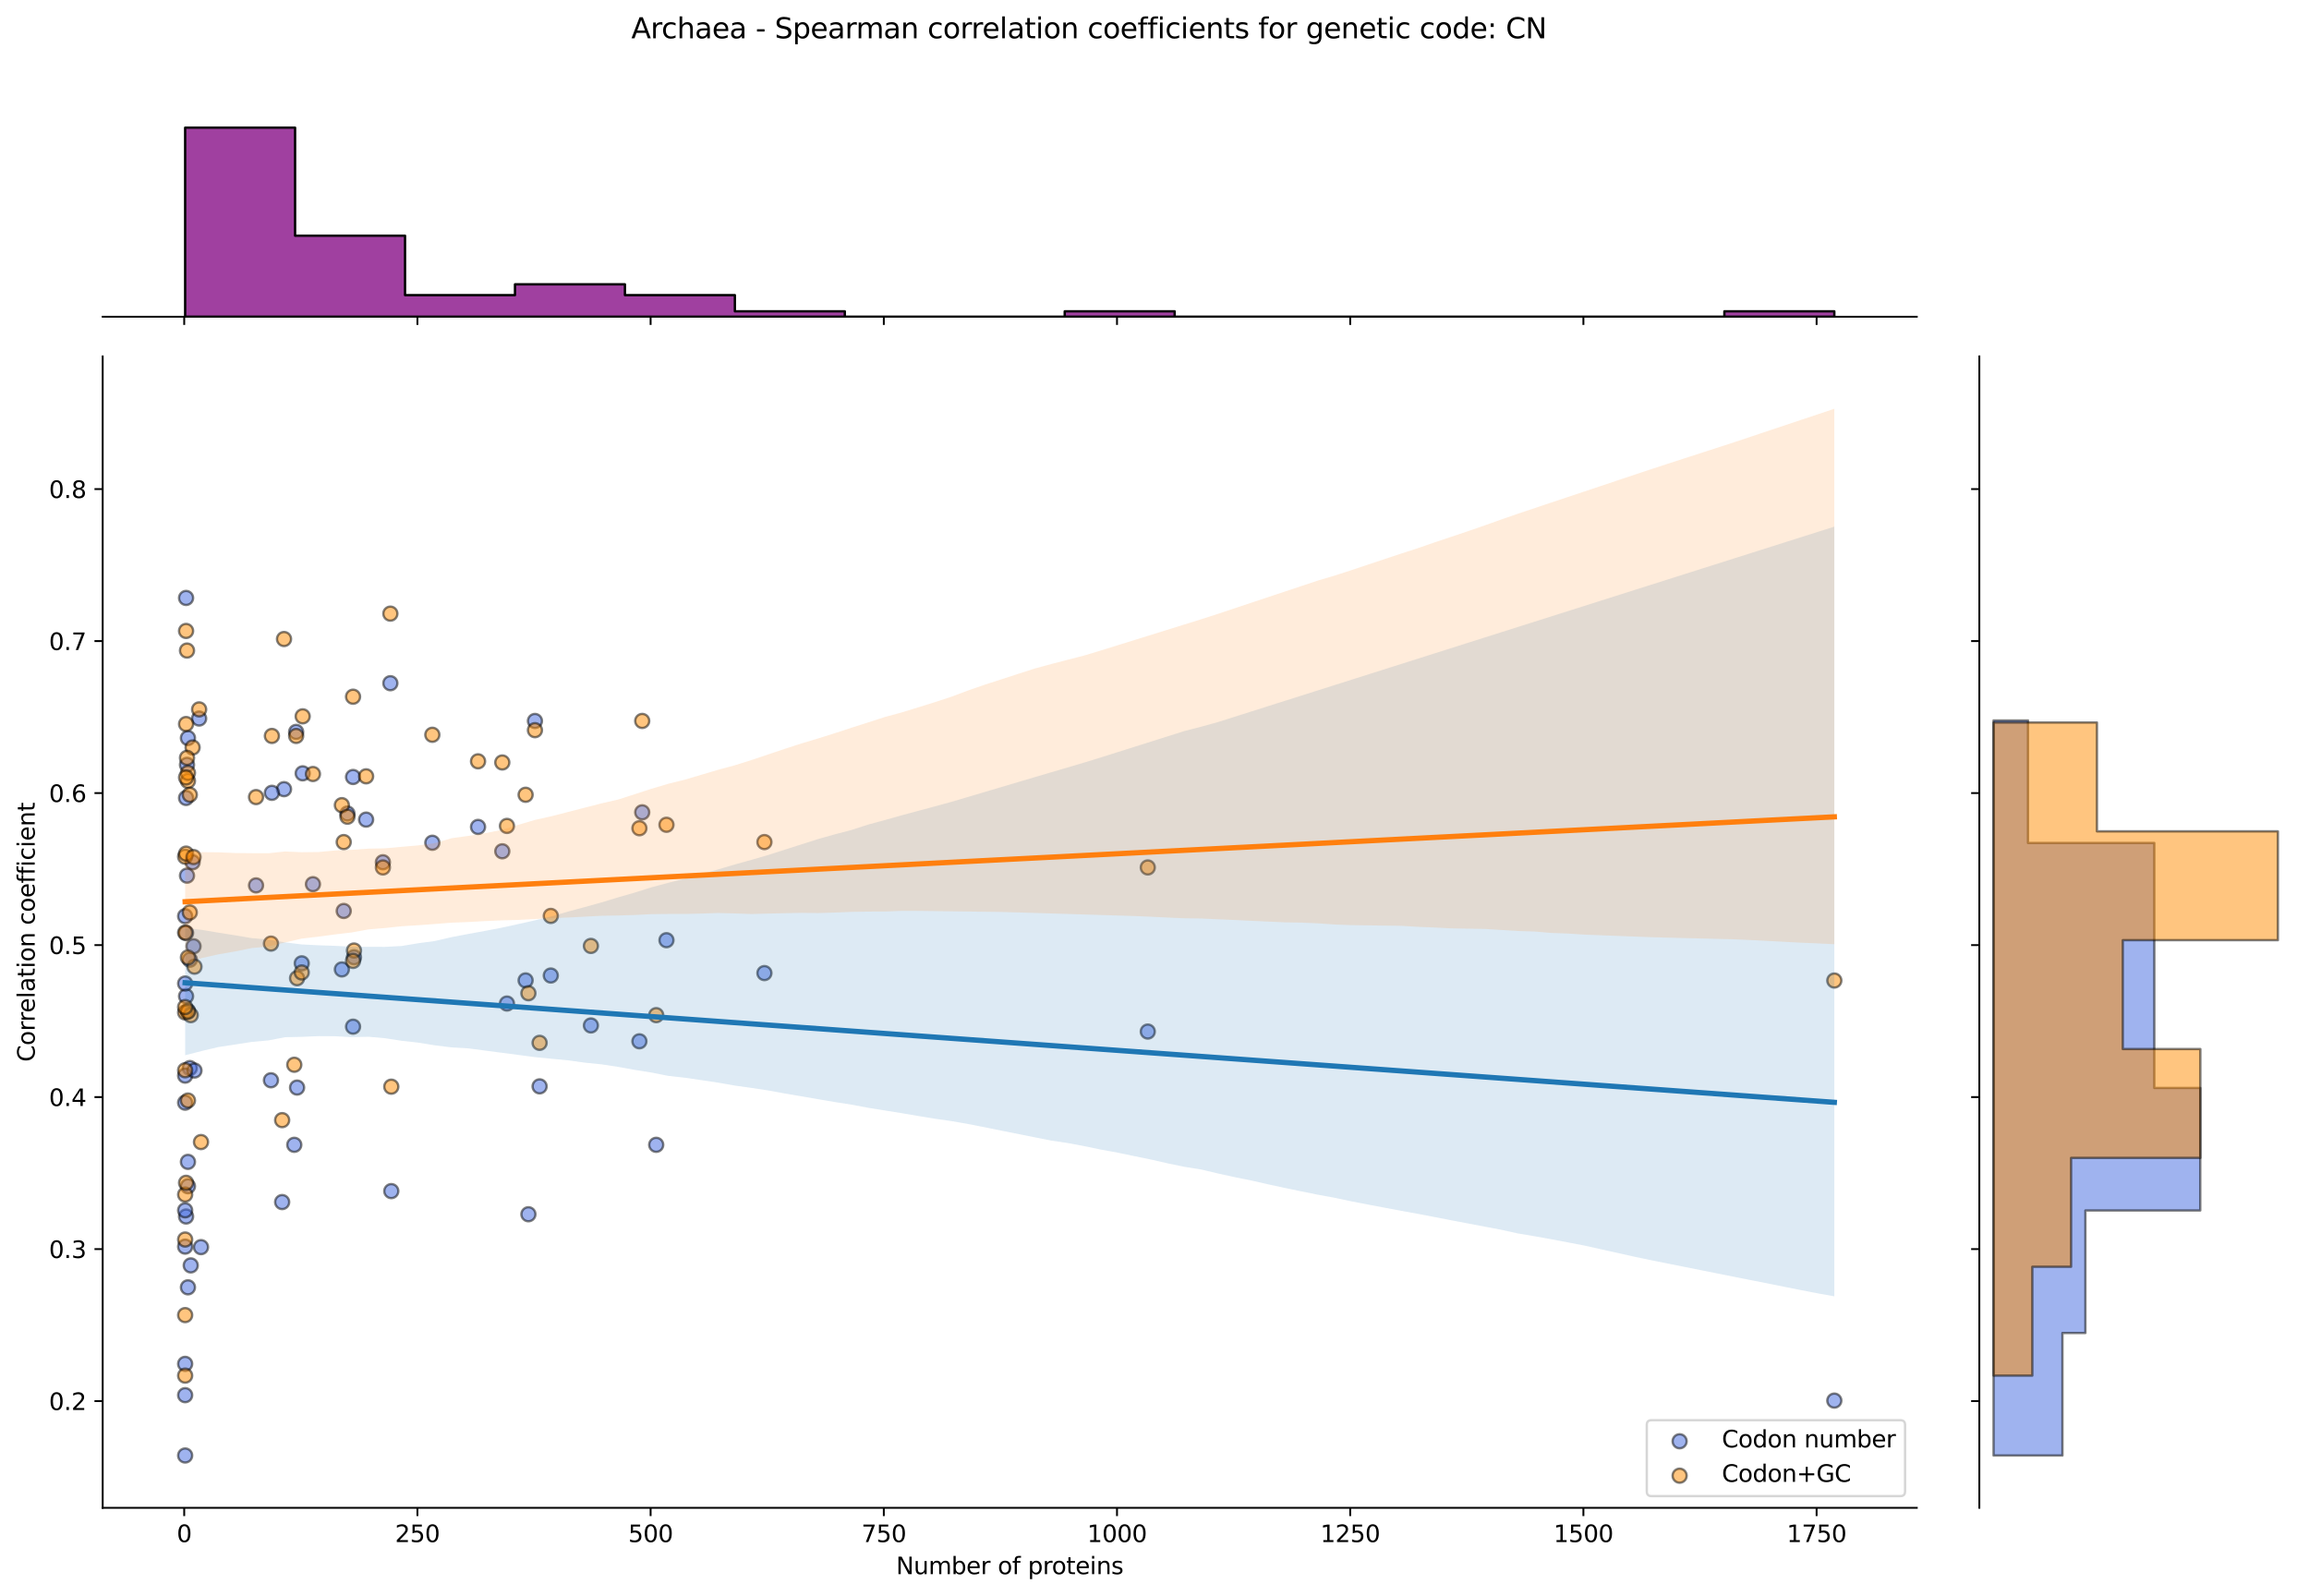 <?xml version="1.0" encoding="utf-8" standalone="no"?>
<!DOCTYPE svg PUBLIC "-//W3C//DTD SVG 1.1//EN"
  "http://www.w3.org/Graphics/SVG/1.1/DTD/svg11.dtd">
<svg xmlns:xlink="http://www.w3.org/1999/xlink" width="984.456pt" height="680.423pt" viewBox="0 0 984.456 680.423" xmlns="http://www.w3.org/2000/svg" version="1.1">
 <defs>
  <style type="text/css">*{stroke-linejoin: round; stroke-linecap: butt}</style>
 </defs>
 <g id="figure_1">
  <g id="patch_1">
   <path d="M 0 680.423 
L 984.456 680.423 
L 984.456 0 
L 0 0 
z
" style="fill: #ffffff"/>
  </g>
  <g id="axes_1">
   <g id="patch_2">
    <path d="M 43.781 642.867 
L 817.232 642.867 
L 817.232 151.966 
L 43.781 151.966 
z
" style="fill: #ffffff"/>
   </g>
   <g id="PathCollection_1">
    <defs>
     <path id="m4192dd3f9b" d="M 0 3 
C 0.796 3 1.559 2.684 2.121 2.121 
C 2.684 1.559 3 0.796 3 0 
C 3 -0.796 2.684 -1.559 2.121 -2.121 
C 1.559 -2.684 0.796 -3 0 -3 
C -0.796 -3 -1.559 -2.684 -2.121 -2.121 
C -2.684 -1.559 -3 -0.796 -3 0 
C -3 0.796 -2.684 1.559 -2.121 2.121 
C -1.559 2.684 -0.796 3 0 3 
z
" style="stroke: #000000; stroke-opacity: 0.5"/>
    </defs>
    <g clip-path="url(#p9f77aff141)">
     <use xlink:href="#m4192dd3f9b" x="125.469" y="488.096" style="fill: #4169e1; fill-opacity: 0.5; stroke: #000000; stroke-opacity: 0.5"/>
     <use xlink:href="#m4192dd3f9b" x="203.817" y="352.561" style="fill: #4169e1; fill-opacity: 0.5; stroke: #000000; stroke-opacity: 0.5"/>
     <use xlink:href="#m4192dd3f9b" x="109.163" y="377.487" style="fill: #4169e1; fill-opacity: 0.5; stroke: #000000; stroke-opacity: 0.5"/>
     <use xlink:href="#m4192dd3f9b" x="115.527" y="460.573" style="fill: #4169e1; fill-opacity: 0.5; stroke: #000000; stroke-opacity: 0.5"/>
     <use xlink:href="#m4192dd3f9b" x="184.329" y="359.312" style="fill: #4169e1; fill-opacity: 0.5; stroke: #000000; stroke-opacity: 0.5"/>
     <use xlink:href="#m4192dd3f9b" x="80.927" y="455.38" style="fill: #4169e1; fill-opacity: 0.5; stroke: #000000; stroke-opacity: 0.5"/>
     <use xlink:href="#m4192dd3f9b" x="272.619" y="443.956" style="fill: #4169e1; fill-opacity: 0.5; stroke: #000000; stroke-opacity: 0.5"/>
     <use xlink:href="#m4192dd3f9b" x="145.752" y="413.318" style="fill: #4169e1; fill-opacity: 0.5; stroke: #000000; stroke-opacity: 0.5"/>
     <use xlink:href="#m4192dd3f9b" x="80.131" y="314.653" style="fill: #4169e1; fill-opacity: 0.5; stroke: #000000; stroke-opacity: 0.5"/>
     <use xlink:href="#m4192dd3f9b" x="78.938" y="620.553" style="fill: #4169e1; fill-opacity: 0.5; stroke: #000000; stroke-opacity: 0.5"/>
     <use xlink:href="#m4192dd3f9b" x="79.336" y="518.656" style="fill: #4169e1; fill-opacity: 0.5; stroke: #000000; stroke-opacity: 0.5"/>
     <use xlink:href="#m4192dd3f9b" x="273.812" y="346.329" style="fill: #4169e1; fill-opacity: 0.5; stroke: #000000; stroke-opacity: 0.5"/>
     <use xlink:href="#m4192dd3f9b" x="78.938" y="458.593" style="fill: #4169e1; fill-opacity: 0.5; stroke: #000000; stroke-opacity: 0.5"/>
     <use xlink:href="#m4192dd3f9b" x="120.299" y="512.502" style="fill: #4169e1; fill-opacity: 0.5; stroke: #000000; stroke-opacity: 0.5"/>
     <use xlink:href="#m4192dd3f9b" x="81.324" y="539.506" style="fill: #4169e1; fill-opacity: 0.5; stroke: #000000; stroke-opacity: 0.5"/>
     <use xlink:href="#m4192dd3f9b" x="126.265" y="312.056" style="fill: #4169e1; fill-opacity: 0.5; stroke: #000000; stroke-opacity: 0.5"/>
     <use xlink:href="#m4192dd3f9b" x="126.662" y="463.689" style="fill: #4169e1; fill-opacity: 0.5; stroke: #000000; stroke-opacity: 0.5"/>
     <use xlink:href="#m4192dd3f9b" x="163.251" y="367.62" style="fill: #4169e1; fill-opacity: 0.5; stroke: #000000; stroke-opacity: 0.5"/>
     <use xlink:href="#m4192dd3f9b" x="82.12" y="367.62" style="fill: #4169e1; fill-opacity: 0.5; stroke: #000000; stroke-opacity: 0.5"/>
     <use xlink:href="#m4192dd3f9b" x="782.075" y="597.147" style="fill: #4169e1; fill-opacity: 0.5; stroke: #000000; stroke-opacity: 0.5"/>
     <use xlink:href="#m4192dd3f9b" x="79.734" y="326.077" style="fill: #4169e1; fill-opacity: 0.5; stroke: #000000; stroke-opacity: 0.5"/>
     <use xlink:href="#m4192dd3f9b" x="121.095" y="336.463" style="fill: #4169e1; fill-opacity: 0.5; stroke: #000000; stroke-opacity: 0.5"/>
     <use xlink:href="#m4192dd3f9b" x="128.651" y="410.721" style="fill: #4169e1; fill-opacity: 0.5; stroke: #000000; stroke-opacity: 0.5"/>
     <use xlink:href="#m4192dd3f9b" x="225.292" y="517.695" style="fill: #4169e1; fill-opacity: 0.5; stroke: #000000; stroke-opacity: 0.5"/>
     <use xlink:href="#m4192dd3f9b" x="79.336" y="254.934" style="fill: #4169e1; fill-opacity: 0.5; stroke: #000000; stroke-opacity: 0.5"/>
     <use xlink:href="#m4192dd3f9b" x="325.911" y="414.876" style="fill: #4169e1; fill-opacity: 0.5; stroke: #000000; stroke-opacity: 0.5"/>
     <use xlink:href="#m4192dd3f9b" x="234.837" y="415.914" style="fill: #4169e1; fill-opacity: 0.5; stroke: #000000; stroke-opacity: 0.5"/>
     <use xlink:href="#m4192dd3f9b" x="78.938" y="390.609" style="fill: #4169e1; fill-opacity: 0.5; stroke: #000000; stroke-opacity: 0.5"/>
     <use xlink:href="#m4192dd3f9b" x="79.336" y="424.742" style="fill: #4169e1; fill-opacity: 0.5; stroke: #000000; stroke-opacity: 0.5"/>
     <use xlink:href="#m4192dd3f9b" x="115.924" y="338.021" style="fill: #4169e1; fill-opacity: 0.5; stroke: #000000; stroke-opacity: 0.5"/>
     <use xlink:href="#m4192dd3f9b" x="78.938" y="419.318" style="fill: #4169e1; fill-opacity: 0.5; stroke: #000000; stroke-opacity: 0.5"/>
     <use xlink:href="#m4192dd3f9b" x="80.927" y="409.164" style="fill: #4169e1; fill-opacity: 0.5; stroke: #000000; stroke-opacity: 0.5"/>
     <use xlink:href="#m4192dd3f9b" x="146.547" y="388.392" style="fill: #4169e1; fill-opacity: 0.5; stroke: #000000; stroke-opacity: 0.5"/>
     <use xlink:href="#m4192dd3f9b" x="279.778" y="488.096" style="fill: #4169e1; fill-opacity: 0.5; stroke: #000000; stroke-opacity: 0.5"/>
     <use xlink:href="#m4192dd3f9b" x="150.922" y="408.125" style="fill: #4169e1; fill-opacity: 0.5; stroke: #000000; stroke-opacity: 0.5"/>
     <use xlink:href="#m4192dd3f9b" x="284.152" y="400.855" style="fill: #4169e1; fill-opacity: 0.5; stroke: #000000; stroke-opacity: 0.5"/>
     <use xlink:href="#m4192dd3f9b" x="80.131" y="495.366" style="fill: #4169e1; fill-opacity: 0.5; stroke: #000000; stroke-opacity: 0.5"/>
     <use xlink:href="#m4192dd3f9b" x="214.157" y="362.947" style="fill: #4169e1; fill-opacity: 0.5; stroke: #000000; stroke-opacity: 0.5"/>
     <use xlink:href="#m4192dd3f9b" x="150.524" y="331.27" style="fill: #4169e1; fill-opacity: 0.5; stroke: #000000; stroke-opacity: 0.5"/>
     <use xlink:href="#m4192dd3f9b" x="78.938" y="470.12" style="fill: #4169e1; fill-opacity: 0.5; stroke: #000000; stroke-opacity: 0.5"/>
     <use xlink:href="#m4192dd3f9b" x="82.517" y="403.451" style="fill: #4169e1; fill-opacity: 0.5; stroke: #000000; stroke-opacity: 0.5"/>
     <use xlink:href="#m4192dd3f9b" x="489.366" y="439.802" style="fill: #4169e1; fill-opacity: 0.5; stroke: #000000; stroke-opacity: 0.5"/>
     <use xlink:href="#m4192dd3f9b" x="228.076" y="307.383" style="fill: #4169e1; fill-opacity: 0.5; stroke: #000000; stroke-opacity: 0.5"/>
     <use xlink:href="#m4192dd3f9b" x="230.065" y="463.17" style="fill: #4169e1; fill-opacity: 0.5; stroke: #000000; stroke-opacity: 0.5"/>
     <use xlink:href="#m4192dd3f9b" x="80.131" y="430.974" style="fill: #4169e1; fill-opacity: 0.5; stroke: #000000; stroke-opacity: 0.5"/>
     <use xlink:href="#m4192dd3f9b" x="251.938" y="437.205" style="fill: #4169e1; fill-opacity: 0.5; stroke: #000000; stroke-opacity: 0.5"/>
     <use xlink:href="#m4192dd3f9b" x="79.336" y="340.212" style="fill: #4169e1; fill-opacity: 0.5; stroke: #000000; stroke-opacity: 0.5"/>
     <use xlink:href="#m4192dd3f9b" x="82.915" y="456.419" style="fill: #4169e1; fill-opacity: 0.5; stroke: #000000; stroke-opacity: 0.5"/>
     <use xlink:href="#m4192dd3f9b" x="133.423" y="376.968" style="fill: #4169e1; fill-opacity: 0.5; stroke: #000000; stroke-opacity: 0.5"/>
     <use xlink:href="#m4192dd3f9b" x="129.049" y="329.712" style="fill: #4169e1; fill-opacity: 0.5; stroke: #000000; stroke-opacity: 0.5"/>
     <use xlink:href="#m4192dd3f9b" x="156.092" y="349.445" style="fill: #4169e1; fill-opacity: 0.5; stroke: #000000; stroke-opacity: 0.5"/>
     <use xlink:href="#m4192dd3f9b" x="224.099" y="417.992" style="fill: #4169e1; fill-opacity: 0.5; stroke: #000000; stroke-opacity: 0.5"/>
     <use xlink:href="#m4192dd3f9b" x="85.699" y="531.716" style="fill: #4169e1; fill-opacity: 0.5; stroke: #000000; stroke-opacity: 0.5"/>
     <use xlink:href="#m4192dd3f9b" x="80.131" y="548.853" style="fill: #4169e1; fill-opacity: 0.5; stroke: #000000; stroke-opacity: 0.5"/>
     <use xlink:href="#m4192dd3f9b" x="80.131" y="505.752" style="fill: #4169e1; fill-opacity: 0.5; stroke: #000000; stroke-opacity: 0.5"/>
     <use xlink:href="#m4192dd3f9b" x="79.336" y="397.739" style="fill: #4169e1; fill-opacity: 0.5; stroke: #000000; stroke-opacity: 0.5"/>
     <use xlink:href="#m4192dd3f9b" x="166.83" y="507.829" style="fill: #4169e1; fill-opacity: 0.5; stroke: #000000; stroke-opacity: 0.5"/>
     <use xlink:href="#m4192dd3f9b" x="78.938" y="516.021" style="fill: #4169e1; fill-opacity: 0.5; stroke: #000000; stroke-opacity: 0.5"/>
     <use xlink:href="#m4192dd3f9b" x="216.145" y="427.858" style="fill: #4169e1; fill-opacity: 0.5; stroke: #000000; stroke-opacity: 0.5"/>
     <use xlink:href="#m4192dd3f9b" x="84.904" y="306.344" style="fill: #4169e1; fill-opacity: 0.5; stroke: #000000; stroke-opacity: 0.5"/>
     <use xlink:href="#m4192dd3f9b" x="150.524" y="437.725" style="fill: #4169e1; fill-opacity: 0.5; stroke: #000000; stroke-opacity: 0.5"/>
     <use xlink:href="#m4192dd3f9b" x="78.938" y="531.499" style="fill: #4169e1; fill-opacity: 0.5; stroke: #000000; stroke-opacity: 0.5"/>
     <use xlink:href="#m4192dd3f9b" x="79.734" y="373.333" style="fill: #4169e1; fill-opacity: 0.5; stroke: #000000; stroke-opacity: 0.5"/>
     <use xlink:href="#m4192dd3f9b" x="148.138" y="346.849" style="fill: #4169e1; fill-opacity: 0.5; stroke: #000000; stroke-opacity: 0.5"/>
     <use xlink:href="#m4192dd3f9b" x="166.433" y="291.285" style="fill: #4169e1; fill-opacity: 0.5; stroke: #000000; stroke-opacity: 0.5"/>
     <use xlink:href="#m4192dd3f9b" x="78.938" y="594.832" style="fill: #4169e1; fill-opacity: 0.5; stroke: #000000; stroke-opacity: 0.5"/>
     <use xlink:href="#m4192dd3f9b" x="78.938" y="581.484" style="fill: #4169e1; fill-opacity: 0.5; stroke: #000000; stroke-opacity: 0.5"/>
    </g>
   </g>
   <g id="PathCollection_2">
    <defs>
     <path id="mcf81200ccb" d="M 0 3 
C 0.796 3 1.559 2.684 2.121 2.121 
C 2.684 1.559 3 0.796 3 0 
C 3 -0.796 2.684 -1.559 2.121 -2.121 
C 1.559 -2.684 0.796 -3 0 -3 
C -0.796 -3 -1.559 -2.684 -2.121 -2.121 
C -2.684 -1.559 -3 -0.796 -3 0 
C -3 0.796 -2.684 1.559 -2.121 2.121 
C -1.559 2.684 -0.796 3 0 3 
z
" style="stroke: #000000; stroke-opacity: 0.5"/>
    </defs>
    <g clip-path="url(#p9f77aff141)">
     <use xlink:href="#mcf81200ccb" x="125.469" y="453.961" style="fill: #ff8c00; fill-opacity: 0.5; stroke: #000000; stroke-opacity: 0.5"/>
     <use xlink:href="#mcf81200ccb" x="203.817" y="324.589" style="fill: #ff8c00; fill-opacity: 0.5; stroke: #000000; stroke-opacity: 0.5"/>
     <use xlink:href="#mcf81200ccb" x="109.163" y="339.838" style="fill: #ff8c00; fill-opacity: 0.5; stroke: #000000; stroke-opacity: 0.5"/>
     <use xlink:href="#mcf81200ccb" x="115.527" y="402.31" style="fill: #ff8c00; fill-opacity: 0.5; stroke: #000000; stroke-opacity: 0.5"/>
     <use xlink:href="#mcf81200ccb" x="184.329" y="313.275" style="fill: #ff8c00; fill-opacity: 0.5; stroke: #000000; stroke-opacity: 0.5"/>
     <use xlink:href="#mcf81200ccb" x="80.927" y="389.029" style="fill: #ff8c00; fill-opacity: 0.5; stroke: #000000; stroke-opacity: 0.5"/>
     <use xlink:href="#mcf81200ccb" x="272.619" y="353.12" style="fill: #ff8c00; fill-opacity: 0.5; stroke: #000000; stroke-opacity: 0.5"/>
     <use xlink:href="#mcf81200ccb" x="145.752" y="343.281" style="fill: #ff8c00; fill-opacity: 0.5; stroke: #000000; stroke-opacity: 0.5"/>
     <use xlink:href="#mcf81200ccb" x="80.131" y="332.951" style="fill: #ff8c00; fill-opacity: 0.5; stroke: #000000; stroke-opacity: 0.5"/>
     <use xlink:href="#mcf81200ccb" x="78.938" y="509.3" style="fill: #ff8c00; fill-opacity: 0.5; stroke: #000000; stroke-opacity: 0.5"/>
     <use xlink:href="#mcf81200ccb" x="79.336" y="504.297" style="fill: #ff8c00; fill-opacity: 0.5; stroke: #000000; stroke-opacity: 0.5"/>
     <use xlink:href="#mcf81200ccb" x="273.812" y="307.372" style="fill: #ff8c00; fill-opacity: 0.5; stroke: #000000; stroke-opacity: 0.5"/>
     <use xlink:href="#mcf81200ccb" x="78.938" y="431.653" style="fill: #ff8c00; fill-opacity: 0.5; stroke: #000000; stroke-opacity: 0.5"/>
     <use xlink:href="#mcf81200ccb" x="120.299" y="477.572" style="fill: #ff8c00; fill-opacity: 0.5; stroke: #000000; stroke-opacity: 0.5"/>
     <use xlink:href="#mcf81200ccb" x="81.324" y="432.809" style="fill: #ff8c00; fill-opacity: 0.5; stroke: #000000; stroke-opacity: 0.5"/>
     <use xlink:href="#mcf81200ccb" x="126.265" y="313.767" style="fill: #ff8c00; fill-opacity: 0.5; stroke: #000000; stroke-opacity: 0.5"/>
     <use xlink:href="#mcf81200ccb" x="126.662" y="417.068" style="fill: #ff8c00; fill-opacity: 0.5; stroke: #000000; stroke-opacity: 0.5"/>
     <use xlink:href="#mcf81200ccb" x="163.251" y="369.844" style="fill: #ff8c00; fill-opacity: 0.5; stroke: #000000; stroke-opacity: 0.5"/>
     <use xlink:href="#mcf81200ccb" x="82.12" y="318.686" style="fill: #ff8c00; fill-opacity: 0.5; stroke: #000000; stroke-opacity: 0.5"/>
     <use xlink:href="#mcf81200ccb" x="782.075" y="418.051" style="fill: #ff8c00; fill-opacity: 0.5; stroke: #000000; stroke-opacity: 0.5"/>
     <use xlink:href="#mcf81200ccb" x="79.734" y="277.366" style="fill: #ff8c00; fill-opacity: 0.5; stroke: #000000; stroke-opacity: 0.5"/>
     <use xlink:href="#mcf81200ccb" x="121.095" y="272.447" style="fill: #ff8c00; fill-opacity: 0.5; stroke: #000000; stroke-opacity: 0.5"/>
     <use xlink:href="#mcf81200ccb" x="128.651" y="414.608" style="fill: #ff8c00; fill-opacity: 0.5; stroke: #000000; stroke-opacity: 0.5"/>
     <use xlink:href="#mcf81200ccb" x="225.292" y="423.462" style="fill: #ff8c00; fill-opacity: 0.5; stroke: #000000; stroke-opacity: 0.5"/>
     <use xlink:href="#mcf81200ccb" x="79.336" y="269.003" style="fill: #ff8c00; fill-opacity: 0.5; stroke: #000000; stroke-opacity: 0.5"/>
     <use xlink:href="#mcf81200ccb" x="325.911" y="359.022" style="fill: #ff8c00; fill-opacity: 0.5; stroke: #000000; stroke-opacity: 0.5"/>
     <use xlink:href="#mcf81200ccb" x="234.837" y="390.505" style="fill: #ff8c00; fill-opacity: 0.5; stroke: #000000; stroke-opacity: 0.5"/>
     <use xlink:href="#mcf81200ccb" x="78.938" y="365.255" style="fill: #ff8c00; fill-opacity: 0.5; stroke: #000000; stroke-opacity: 0.5"/>
     <use xlink:href="#mcf81200ccb" x="79.336" y="363.942" style="fill: #ff8c00; fill-opacity: 0.5; stroke: #000000; stroke-opacity: 0.5"/>
     <use xlink:href="#mcf81200ccb" x="115.924" y="313.767" style="fill: #ff8c00; fill-opacity: 0.5; stroke: #000000; stroke-opacity: 0.5"/>
     <use xlink:href="#mcf81200ccb" x="78.938" y="397.635" style="fill: #ff8c00; fill-opacity: 0.5; stroke: #000000; stroke-opacity: 0.5"/>
     <use xlink:href="#mcf81200ccb" x="80.927" y="338.854" style="fill: #ff8c00; fill-opacity: 0.5; stroke: #000000; stroke-opacity: 0.5"/>
     <use xlink:href="#mcf81200ccb" x="146.547" y="359.022" style="fill: #ff8c00; fill-opacity: 0.5; stroke: #000000; stroke-opacity: 0.5"/>
     <use xlink:href="#mcf81200ccb" x="279.778" y="432.809" style="fill: #ff8c00; fill-opacity: 0.5; stroke: #000000; stroke-opacity: 0.5"/>
     <use xlink:href="#mcf81200ccb" x="150.922" y="405.262" style="fill: #ff8c00; fill-opacity: 0.5; stroke: #000000; stroke-opacity: 0.5"/>
     <use xlink:href="#mcf81200ccb" x="284.152" y="351.644" style="fill: #ff8c00; fill-opacity: 0.5; stroke: #000000; stroke-opacity: 0.5"/>
     <use xlink:href="#mcf81200ccb" x="80.131" y="431.333" style="fill: #ff8c00; fill-opacity: 0.5; stroke: #000000; stroke-opacity: 0.5"/>
     <use xlink:href="#mcf81200ccb" x="214.157" y="325.081" style="fill: #ff8c00; fill-opacity: 0.5; stroke: #000000; stroke-opacity: 0.5"/>
     <use xlink:href="#mcf81200ccb" x="150.524" y="297.042" style="fill: #ff8c00; fill-opacity: 0.5; stroke: #000000; stroke-opacity: 0.5"/>
     <use xlink:href="#mcf81200ccb" x="78.938" y="456.301" style="fill: #ff8c00; fill-opacity: 0.5; stroke: #000000; stroke-opacity: 0.5"/>
     <use xlink:href="#mcf81200ccb" x="82.517" y="365.417" style="fill: #ff8c00; fill-opacity: 0.5; stroke: #000000; stroke-opacity: 0.5"/>
     <use xlink:href="#mcf81200ccb" x="489.366" y="369.844" style="fill: #ff8c00; fill-opacity: 0.5; stroke: #000000; stroke-opacity: 0.5"/>
     <use xlink:href="#mcf81200ccb" x="228.076" y="311.307" style="fill: #ff8c00; fill-opacity: 0.5; stroke: #000000; stroke-opacity: 0.5"/>
     <use xlink:href="#mcf81200ccb" x="230.065" y="444.614" style="fill: #ff8c00; fill-opacity: 0.5; stroke: #000000; stroke-opacity: 0.5"/>
     <use xlink:href="#mcf81200ccb" x="80.131" y="329.508" style="fill: #ff8c00; fill-opacity: 0.5; stroke: #000000; stroke-opacity: 0.5"/>
     <use xlink:href="#mcf81200ccb" x="251.938" y="403.294" style="fill: #ff8c00; fill-opacity: 0.5; stroke: #000000; stroke-opacity: 0.5"/>
     <use xlink:href="#mcf81200ccb" x="79.336" y="308.691" style="fill: #ff8c00; fill-opacity: 0.5; stroke: #000000; stroke-opacity: 0.5"/>
     <use xlink:href="#mcf81200ccb" x="82.915" y="412.148" style="fill: #ff8c00; fill-opacity: 0.5; stroke: #000000; stroke-opacity: 0.5"/>
     <use xlink:href="#mcf81200ccb" x="133.423" y="330" style="fill: #ff8c00; fill-opacity: 0.5; stroke: #000000; stroke-opacity: 0.5"/>
     <use xlink:href="#mcf81200ccb" x="129.049" y="305.405" style="fill: #ff8c00; fill-opacity: 0.5; stroke: #000000; stroke-opacity: 0.5"/>
     <use xlink:href="#mcf81200ccb" x="156.092" y="330.984" style="fill: #ff8c00; fill-opacity: 0.5; stroke: #000000; stroke-opacity: 0.5"/>
     <use xlink:href="#mcf81200ccb" x="224.099" y="338.854" style="fill: #ff8c00; fill-opacity: 0.5; stroke: #000000; stroke-opacity: 0.5"/>
     <use xlink:href="#mcf81200ccb" x="85.699" y="486.918" style="fill: #ff8c00; fill-opacity: 0.5; stroke: #000000; stroke-opacity: 0.5"/>
     <use xlink:href="#mcf81200ccb" x="80.131" y="469.21" style="fill: #ff8c00; fill-opacity: 0.5; stroke: #000000; stroke-opacity: 0.5"/>
     <use xlink:href="#mcf81200ccb" x="80.131" y="408.213" style="fill: #ff8c00; fill-opacity: 0.5; stroke: #000000; stroke-opacity: 0.5"/>
     <use xlink:href="#mcf81200ccb" x="79.336" y="331.476" style="fill: #ff8c00; fill-opacity: 0.5; stroke: #000000; stroke-opacity: 0.5"/>
     <use xlink:href="#mcf81200ccb" x="166.83" y="463.307" style="fill: #ff8c00; fill-opacity: 0.5; stroke: #000000; stroke-opacity: 0.5"/>
     <use xlink:href="#mcf81200ccb" x="78.938" y="560.696" style="fill: #ff8c00; fill-opacity: 0.5; stroke: #000000; stroke-opacity: 0.5"/>
     <use xlink:href="#mcf81200ccb" x="216.145" y="352.136" style="fill: #ff8c00; fill-opacity: 0.5; stroke: #000000; stroke-opacity: 0.5"/>
     <use xlink:href="#mcf81200ccb" x="84.904" y="302.453" style="fill: #ff8c00; fill-opacity: 0.5; stroke: #000000; stroke-opacity: 0.5"/>
     <use xlink:href="#mcf81200ccb" x="150.524" y="409.689" style="fill: #ff8c00; fill-opacity: 0.5; stroke: #000000; stroke-opacity: 0.5"/>
     <use xlink:href="#mcf81200ccb" x="78.938" y="528.475" style="fill: #ff8c00; fill-opacity: 0.5; stroke: #000000; stroke-opacity: 0.5"/>
     <use xlink:href="#mcf81200ccb" x="79.734" y="323.113" style="fill: #ff8c00; fill-opacity: 0.5; stroke: #000000; stroke-opacity: 0.5"/>
     <use xlink:href="#mcf81200ccb" x="148.138" y="348.2" style="fill: #ff8c00; fill-opacity: 0.5; stroke: #000000; stroke-opacity: 0.5"/>
     <use xlink:href="#mcf81200ccb" x="166.433" y="261.625" style="fill: #ff8c00; fill-opacity: 0.5; stroke: #000000; stroke-opacity: 0.5"/>
     <use xlink:href="#mcf81200ccb" x="78.938" y="586.493" style="fill: #ff8c00; fill-opacity: 0.5; stroke: #000000; stroke-opacity: 0.5"/>
     <use xlink:href="#mcf81200ccb" x="78.938" y="429.362" style="fill: #ff8c00; fill-opacity: 0.5; stroke: #000000; stroke-opacity: 0.5"/>
    </g>
   </g>
   <g id="PolyCollection_1">
    <path d="M 78.938 395.604 
L 78.938 449.912 
L 86.04 448.088 
L 93.143 446.401 
L 100.245 445.333 
L 107.348 444.223 
L 114.45 443.573 
L 121.552 442.217 
L 128.655 442.06 
L 135.757 441.756 
L 142.86 441.8 
L 149.962 442.186 
L 157.064 442.023 
L 164.167 442.648 
L 171.269 443.743 
L 178.372 444.534 
L 185.474 445.683 
L 192.576 446.561 
L 199.679 446.973 
L 206.781 447.906 
L 213.884 448.836 
L 220.986 449.771 
L 228.088 450.708 
L 235.191 451.405 
L 242.293 452.084 
L 249.396 453.071 
L 256.498 453.786 
L 263.6 454.873 
L 270.703 456.163 
L 277.805 457.282 
L 284.908 458.7 
L 292.01 459.492 
L 299.112 460.528 
L 306.215 461.59 
L 313.317 462.841 
L 320.419 463.834 
L 327.522 464.914 
L 334.624 466.213 
L 341.727 467.427 
L 348.829 468.647 
L 355.931 469.856 
L 363.034 470.969 
L 370.136 472.304 
L 377.239 473.447 
L 384.341 474.581 
L 391.443 475.791 
L 398.546 476.965 
L 405.648 477.973 
L 412.751 479.222 
L 419.853 480.612 
L 426.955 482.052 
L 434.058 483.472 
L 441.16 484.893 
L 448.263 486.3 
L 455.365 487.353 
L 462.467 488.693 
L 469.57 490.168 
L 476.672 491.46 
L 483.775 492.947 
L 490.877 494.407 
L 497.979 496.027 
L 505.082 497.492 
L 512.184 498.627 
L 519.287 500.309 
L 526.389 501.881 
L 533.491 503.299 
L 540.594 504.918 
L 547.696 506.458 
L 554.799 507.937 
L 561.901 509.369 
L 569.003 510.67 
L 576.106 512.182 
L 583.208 513.554 
L 590.31 514.897 
L 597.413 516.237 
L 604.515 517.521 
L 611.618 518.876 
L 618.72 520.267 
L 625.822 521.613 
L 632.925 522.958 
L 640.027 524.304 
L 647.13 525.875 
L 654.232 527.066 
L 661.334 528.34 
L 668.437 529.686 
L 675.539 531.05 
L 682.642 532.634 
L 689.744 534.218 
L 696.846 535.802 
L 703.949 537.29 
L 711.051 538.711 
L 718.154 540.132 
L 725.256 541.552 
L 732.358 542.973 
L 739.461 544.388 
L 746.563 545.8 
L 753.666 547.213 
L 760.768 548.626 
L 767.87 550.038 
L 774.973 551.423 
L 782.075 552.691 
L 782.075 224.533 
L 782.075 224.533 
L 774.973 226.785 
L 767.87 229.037 
L 760.768 231.289 
L 753.666 233.54 
L 746.563 235.792 
L 739.461 238.044 
L 732.358 240.296 
L 725.256 242.548 
L 718.154 244.799 
L 711.051 247.051 
L 703.949 249.303 
L 696.846 251.555 
L 689.744 253.807 
L 682.642 256.059 
L 675.539 258.31 
L 668.437 260.562 
L 661.334 262.814 
L 654.232 265.066 
L 647.13 267.318 
L 640.027 269.57 
L 632.925 271.821 
L 625.822 274.073 
L 618.72 276.325 
L 611.618 278.577 
L 604.515 280.829 
L 597.413 283.081 
L 590.31 285.332 
L 583.208 287.584 
L 576.106 289.836 
L 569.003 292.088 
L 561.901 294.34 
L 554.799 296.592 
L 547.696 298.843 
L 540.594 301.095 
L 533.491 303.347 
L 526.389 305.599 
L 519.287 307.851 
L 512.184 309.821 
L 505.082 311.644 
L 497.979 313.888 
L 490.877 316.132 
L 483.775 318.376 
L 476.672 320.62 
L 469.57 322.864 
L 462.467 325.058 
L 455.365 327.148 
L 448.263 329.239 
L 441.16 331.34 
L 434.058 333.443 
L 426.955 335.55 
L 419.853 337.657 
L 412.751 339.764 
L 405.648 341.871 
L 398.546 343.809 
L 391.443 345.722 
L 384.341 347.635 
L 377.239 349.64 
L 370.136 351.558 
L 363.034 353.862 
L 355.931 355.719 
L 348.829 357.716 
L 341.727 359.985 
L 334.624 362.255 
L 327.522 364.528 
L 320.419 366.59 
L 313.317 368.561 
L 306.215 370.661 
L 299.112 372.632 
L 292.01 374.605 
L 284.908 376.396 
L 277.805 378.295 
L 270.703 380.523 
L 263.6 382.571 
L 256.498 384.729 
L 249.396 386.697 
L 242.293 388.619 
L 235.191 390.677 
L 228.088 392.378 
L 220.986 393.976 
L 213.884 395.521 
L 206.781 396.894 
L 199.679 398.189 
L 192.576 399.542 
L 185.474 401.186 
L 178.372 402.145 
L 171.269 403.326 
L 164.167 403.696 
L 157.064 403.675 
L 149.962 403.636 
L 142.86 403.259 
L 135.757 403.018 
L 128.655 402.663 
L 121.552 401.787 
L 114.45 400.6 
L 107.348 399.974 
L 100.245 398.772 
L 93.143 397.646 
L 86.04 396.442 
L 78.938 395.604 
z
" clip-path="url(#p9f77aff141)" style="fill: #1f77b4; fill-opacity: 0.15"/>
   </g>
   <g id="PolyCollection_2">
    <path d="M 78.938 363.175 
L 78.938 410.705 
L 86.04 408.463 
L 93.143 406.876 
L 100.245 405.641 
L 107.348 404.201 
L 114.45 403.541 
L 121.552 401.809 
L 128.655 400.17 
L 135.757 399.347 
L 142.86 398.391 
L 149.962 397.556 
L 157.064 396.25 
L 164.167 395.657 
L 171.269 394.909 
L 178.372 394.472 
L 185.474 393.946 
L 192.576 393.384 
L 199.679 393.109 
L 206.781 392.705 
L 213.884 392.395 
L 220.986 392.2 
L 228.088 391.823 
L 235.191 391.453 
L 242.293 391.179 
L 249.396 390.81 
L 256.498 390.444 
L 263.6 390.313 
L 270.703 390.106 
L 277.805 389.748 
L 284.908 389.668 
L 292.01 389.671 
L 299.112 389.499 
L 306.215 389.258 
L 313.317 389.446 
L 320.419 389.695 
L 327.522 389.508 
L 334.624 389.343 
L 341.727 389.199 
L 348.829 389.29 
L 355.931 389.065 
L 363.034 388.777 
L 370.136 388.655 
L 377.239 388.628 
L 384.341 388.355 
L 391.443 388.361 
L 398.546 388.449 
L 405.648 388.536 
L 412.751 388.628 
L 419.853 388.72 
L 426.955 388.817 
L 434.058 389.011 
L 441.16 389.232 
L 448.263 389.454 
L 455.365 389.669 
L 462.467 389.897 
L 469.57 390.116 
L 476.672 390.331 
L 483.775 390.546 
L 490.877 390.851 
L 497.979 391.211 
L 505.082 391.511 
L 512.184 391.605 
L 519.287 391.93 
L 526.389 392.242 
L 533.491 392.581 
L 540.594 392.91 
L 547.696 393.235 
L 554.799 393.354 
L 561.901 393.66 
L 569.003 394.163 
L 576.106 394.43 
L 583.208 394.53 
L 590.31 394.625 
L 597.413 394.719 
L 604.515 395.157 
L 611.618 395.442 
L 618.72 395.804 
L 625.822 395.942 
L 632.925 396.04 
L 640.027 396.492 
L 647.13 396.933 
L 654.232 397.155 
L 661.334 397.751 
L 668.437 398.018 
L 675.539 398.474 
L 682.642 398.754 
L 689.744 399.028 
L 696.846 399.3 
L 703.949 399.572 
L 711.051 399.763 
L 718.154 399.941 
L 725.256 400.119 
L 732.358 400.298 
L 739.461 400.476 
L 746.563 400.802 
L 753.666 401.174 
L 760.768 401.546 
L 767.87 401.918 
L 774.973 402.216 
L 782.075 402.58 
L 782.075 174.279 
L 782.075 174.279 
L 774.973 176.653 
L 767.87 179.026 
L 760.768 181.4 
L 753.666 183.774 
L 746.563 186.147 
L 739.461 188.521 
L 732.358 190.83 
L 725.256 193.129 
L 718.154 195.428 
L 711.051 197.728 
L 703.949 200.051 
L 696.846 202.423 
L 689.744 204.794 
L 682.642 207.166 
L 675.539 209.537 
L 668.437 211.909 
L 661.334 214.283 
L 654.232 216.66 
L 647.13 219.037 
L 640.027 221.507 
L 632.925 224.03 
L 625.822 226.5 
L 618.72 228.876 
L 611.618 231.252 
L 604.515 233.708 
L 597.413 236.015 
L 590.31 238.369 
L 583.208 240.738 
L 576.106 243.112 
L 569.003 245.412 
L 561.901 247.518 
L 554.799 249.884 
L 547.696 252.25 
L 540.594 254.616 
L 533.491 256.982 
L 526.389 259.347 
L 519.287 261.715 
L 512.184 264.009 
L 505.082 266.216 
L 497.979 268.426 
L 490.877 270.636 
L 483.775 272.847 
L 476.672 275.057 
L 469.57 277.267 
L 462.467 279.422 
L 455.365 281.258 
L 448.263 283.094 
L 441.16 285.031 
L 434.058 287.317 
L 426.955 289.627 
L 419.853 291.921 
L 412.751 294.383 
L 405.648 297.047 
L 398.546 299.378 
L 391.443 301.591 
L 384.341 303.779 
L 377.239 305.703 
L 370.136 308.002 
L 363.034 310.271 
L 355.931 312.592 
L 348.829 314.833 
L 341.727 316.954 
L 334.624 319.265 
L 327.522 321.65 
L 320.419 324.036 
L 313.317 326.272 
L 306.215 328.193 
L 299.112 330.294 
L 292.01 332.407 
L 284.908 334.165 
L 277.805 336.278 
L 270.703 338.586 
L 263.6 340.877 
L 256.498 342.505 
L 249.396 344.324 
L 242.293 346.161 
L 235.191 347.983 
L 228.088 349.568 
L 220.986 351.667 
L 213.884 353.834 
L 206.781 355.238 
L 199.679 356.38 
L 192.576 357.362 
L 185.474 359.448 
L 178.372 360.428 
L 171.269 361.036 
L 164.167 361.685 
L 157.064 361.826 
L 149.962 362.319 
L 142.86 362.601 
L 135.757 363.266 
L 128.655 363.348 
L 121.552 363.029 
L 114.45 363.786 
L 107.348 363.762 
L 100.245 363.687 
L 93.143 363.382 
L 86.04 363.326 
L 78.938 363.175 
z
" clip-path="url(#p9f77aff141)" style="fill: #ff7f0e; fill-opacity: 0.15"/>
   </g>
   <g id="matplotlib.axis_1">
    <g id="xtick_1">
     <g id="line2d_1">
      <defs>
       <path id="m36a30ae4b5" d="M 0 0 
L 0 3.5 
" style="stroke: #000000; stroke-width: 0.8"/>
      </defs>
      <g>
       <use xlink:href="#m36a30ae4b5" x="78.54" y="642.867" style="stroke: #000000; stroke-width: 0.8"/>
      </g>
     </g>
     <g id="text_1">
      <!-- 0 -->
      <g transform="translate(75.359 657.465) scale(0.1 -0.1)">
       <defs>
        <path id="DejaVuSans-30" d="M 2034 4250 
Q 1547 4250 1301 3770 
Q 1056 3291 1056 2328 
Q 1056 1369 1301 889 
Q 1547 409 2034 409 
Q 2525 409 2770 889 
Q 3016 1369 3016 2328 
Q 3016 3291 2770 3770 
Q 2525 4250 2034 4250 
z
M 2034 4750 
Q 2819 4750 3233 4129 
Q 3647 3509 3647 2328 
Q 3647 1150 3233 529 
Q 2819 -91 2034 -91 
Q 1250 -91 836 529 
Q 422 1150 422 2328 
Q 422 3509 836 4129 
Q 1250 4750 2034 4750 
z
" transform="scale(0.016)"/>
       </defs>
       <use xlink:href="#DejaVuSans-30"/>
      </g>
     </g>
    </g>
    <g id="xtick_2">
     <g id="line2d_2">
      <g>
       <use xlink:href="#m36a30ae4b5" x="177.966" y="642.867" style="stroke: #000000; stroke-width: 0.8"/>
      </g>
     </g>
     <g id="text_2">
      <!-- 250 -->
      <g transform="translate(168.422 657.465) scale(0.1 -0.1)">
       <defs>
        <path id="DejaVuSans-32" d="M 1228 531 
L 3431 531 
L 3431 0 
L 469 0 
L 469 531 
Q 828 903 1448 1529 
Q 2069 2156 2228 2338 
Q 2531 2678 2651 2914 
Q 2772 3150 2772 3378 
Q 2772 3750 2511 3984 
Q 2250 4219 1831 4219 
Q 1534 4219 1204 4116 
Q 875 4013 500 3803 
L 500 4441 
Q 881 4594 1212 4672 
Q 1544 4750 1819 4750 
Q 2544 4750 2975 4387 
Q 3406 4025 3406 3419 
Q 3406 3131 3298 2873 
Q 3191 2616 2906 2266 
Q 2828 2175 2409 1742 
Q 1991 1309 1228 531 
z
" transform="scale(0.016)"/>
        <path id="DejaVuSans-35" d="M 691 4666 
L 3169 4666 
L 3169 4134 
L 1269 4134 
L 1269 2991 
Q 1406 3038 1543 3061 
Q 1681 3084 1819 3084 
Q 2600 3084 3056 2656 
Q 3513 2228 3513 1497 
Q 3513 744 3044 326 
Q 2575 -91 1722 -91 
Q 1428 -91 1123 -41 
Q 819 9 494 109 
L 494 744 
Q 775 591 1075 516 
Q 1375 441 1709 441 
Q 2250 441 2565 725 
Q 2881 1009 2881 1497 
Q 2881 1984 2565 2268 
Q 2250 2553 1709 2553 
Q 1456 2553 1204 2497 
Q 953 2441 691 2322 
L 691 4666 
z
" transform="scale(0.016)"/>
       </defs>
       <use xlink:href="#DejaVuSans-32"/>
       <use xlink:href="#DejaVuSans-35" x="63.623"/>
       <use xlink:href="#DejaVuSans-30" x="127.246"/>
      </g>
     </g>
    </g>
    <g id="xtick_3">
     <g id="line2d_3">
      <g>
       <use xlink:href="#m36a30ae4b5" x="277.391" y="642.867" style="stroke: #000000; stroke-width: 0.8"/>
      </g>
     </g>
     <g id="text_3">
      <!-- 500 -->
      <g transform="translate(267.848 657.465) scale(0.1 -0.1)">
       <use xlink:href="#DejaVuSans-35"/>
       <use xlink:href="#DejaVuSans-30" x="63.623"/>
       <use xlink:href="#DejaVuSans-30" x="127.246"/>
      </g>
     </g>
    </g>
    <g id="xtick_4">
     <g id="line2d_4">
      <g>
       <use xlink:href="#m36a30ae4b5" x="376.817" y="642.867" style="stroke: #000000; stroke-width: 0.8"/>
      </g>
     </g>
     <g id="text_4">
      <!-- 750 -->
      <g transform="translate(367.273 657.465) scale(0.1 -0.1)">
       <defs>
        <path id="DejaVuSans-37" d="M 525 4666 
L 3525 4666 
L 3525 4397 
L 1831 0 
L 1172 0 
L 2766 4134 
L 525 4134 
L 525 4666 
z
" transform="scale(0.016)"/>
       </defs>
       <use xlink:href="#DejaVuSans-37"/>
       <use xlink:href="#DejaVuSans-35" x="63.623"/>
       <use xlink:href="#DejaVuSans-30" x="127.246"/>
      </g>
     </g>
    </g>
    <g id="xtick_5">
     <g id="line2d_5">
      <g>
       <use xlink:href="#m36a30ae4b5" x="476.242" y="642.867" style="stroke: #000000; stroke-width: 0.8"/>
      </g>
     </g>
     <g id="text_5">
      <!-- 1000 -->
      <g transform="translate(463.517 657.465) scale(0.1 -0.1)">
       <defs>
        <path id="DejaVuSans-31" d="M 794 531 
L 1825 531 
L 1825 4091 
L 703 3866 
L 703 4441 
L 1819 4666 
L 2450 4666 
L 2450 531 
L 3481 531 
L 3481 0 
L 794 0 
L 794 531 
z
" transform="scale(0.016)"/>
       </defs>
       <use xlink:href="#DejaVuSans-31"/>
       <use xlink:href="#DejaVuSans-30" x="63.623"/>
       <use xlink:href="#DejaVuSans-30" x="127.246"/>
       <use xlink:href="#DejaVuSans-30" x="190.869"/>
      </g>
     </g>
    </g>
    <g id="xtick_6">
     <g id="line2d_6">
      <g>
       <use xlink:href="#m36a30ae4b5" x="575.668" y="642.867" style="stroke: #000000; stroke-width: 0.8"/>
      </g>
     </g>
     <g id="text_6">
      <!-- 1250 -->
      <g transform="translate(562.943 657.465) scale(0.1 -0.1)">
       <use xlink:href="#DejaVuSans-31"/>
       <use xlink:href="#DejaVuSans-32" x="63.623"/>
       <use xlink:href="#DejaVuSans-35" x="127.246"/>
       <use xlink:href="#DejaVuSans-30" x="190.869"/>
      </g>
     </g>
    </g>
    <g id="xtick_7">
     <g id="line2d_7">
      <g>
       <use xlink:href="#m36a30ae4b5" x="675.093" y="642.867" style="stroke: #000000; stroke-width: 0.8"/>
      </g>
     </g>
     <g id="text_7">
      <!-- 1500 -->
      <g transform="translate(662.368 657.465) scale(0.1 -0.1)">
       <use xlink:href="#DejaVuSans-31"/>
       <use xlink:href="#DejaVuSans-35" x="63.623"/>
       <use xlink:href="#DejaVuSans-30" x="127.246"/>
       <use xlink:href="#DejaVuSans-30" x="190.869"/>
      </g>
     </g>
    </g>
    <g id="xtick_8">
     <g id="line2d_8">
      <g>
       <use xlink:href="#m36a30ae4b5" x="774.519" y="642.867" style="stroke: #000000; stroke-width: 0.8"/>
      </g>
     </g>
     <g id="text_8">
      <!-- 1750 -->
      <g transform="translate(761.794 657.465) scale(0.1 -0.1)">
       <use xlink:href="#DejaVuSans-31"/>
       <use xlink:href="#DejaVuSans-37" x="63.623"/>
       <use xlink:href="#DejaVuSans-35" x="127.246"/>
       <use xlink:href="#DejaVuSans-30" x="190.869"/>
      </g>
     </g>
    </g>
    <g id="text_9">
     <!-- Number of proteins -->
     <g transform="translate(382.047 671.143) scale(0.1 -0.1)">
      <defs>
       <path id="DejaVuSans-4e" d="M 628 4666 
L 1478 4666 
L 3547 763 
L 3547 4666 
L 4159 4666 
L 4159 0 
L 3309 0 
L 1241 3903 
L 1241 0 
L 628 0 
L 628 4666 
z
" transform="scale(0.016)"/>
       <path id="DejaVuSans-75" d="M 544 1381 
L 544 3500 
L 1119 3500 
L 1119 1403 
Q 1119 906 1312 657 
Q 1506 409 1894 409 
Q 2359 409 2629 706 
Q 2900 1003 2900 1516 
L 2900 3500 
L 3475 3500 
L 3475 0 
L 2900 0 
L 2900 538 
Q 2691 219 2414 64 
Q 2138 -91 1772 -91 
Q 1169 -91 856 284 
Q 544 659 544 1381 
z
M 1991 3584 
L 1991 3584 
z
" transform="scale(0.016)"/>
       <path id="DejaVuSans-6d" d="M 3328 2828 
Q 3544 3216 3844 3400 
Q 4144 3584 4550 3584 
Q 5097 3584 5394 3201 
Q 5691 2819 5691 2113 
L 5691 0 
L 5113 0 
L 5113 2094 
Q 5113 2597 4934 2840 
Q 4756 3084 4391 3084 
Q 3944 3084 3684 2787 
Q 3425 2491 3425 1978 
L 3425 0 
L 2847 0 
L 2847 2094 
Q 2847 2600 2669 2842 
Q 2491 3084 2119 3084 
Q 1678 3084 1418 2786 
Q 1159 2488 1159 1978 
L 1159 0 
L 581 0 
L 581 3500 
L 1159 3500 
L 1159 2956 
Q 1356 3278 1631 3431 
Q 1906 3584 2284 3584 
Q 2666 3584 2933 3390 
Q 3200 3197 3328 2828 
z
" transform="scale(0.016)"/>
       <path id="DejaVuSans-62" d="M 3116 1747 
Q 3116 2381 2855 2742 
Q 2594 3103 2138 3103 
Q 1681 3103 1420 2742 
Q 1159 2381 1159 1747 
Q 1159 1113 1420 752 
Q 1681 391 2138 391 
Q 2594 391 2855 752 
Q 3116 1113 3116 1747 
z
M 1159 2969 
Q 1341 3281 1617 3432 
Q 1894 3584 2278 3584 
Q 2916 3584 3314 3078 
Q 3713 2572 3713 1747 
Q 3713 922 3314 415 
Q 2916 -91 2278 -91 
Q 1894 -91 1617 61 
Q 1341 213 1159 525 
L 1159 0 
L 581 0 
L 581 4863 
L 1159 4863 
L 1159 2969 
z
" transform="scale(0.016)"/>
       <path id="DejaVuSans-65" d="M 3597 1894 
L 3597 1613 
L 953 1613 
Q 991 1019 1311 708 
Q 1631 397 2203 397 
Q 2534 397 2845 478 
Q 3156 559 3463 722 
L 3463 178 
Q 3153 47 2828 -22 
Q 2503 -91 2169 -91 
Q 1331 -91 842 396 
Q 353 884 353 1716 
Q 353 2575 817 3079 
Q 1281 3584 2069 3584 
Q 2775 3584 3186 3129 
Q 3597 2675 3597 1894 
z
M 3022 2063 
Q 3016 2534 2758 2815 
Q 2500 3097 2075 3097 
Q 1594 3097 1305 2825 
Q 1016 2553 972 2059 
L 3022 2063 
z
" transform="scale(0.016)"/>
       <path id="DejaVuSans-72" d="M 2631 2963 
Q 2534 3019 2420 3045 
Q 2306 3072 2169 3072 
Q 1681 3072 1420 2755 
Q 1159 2438 1159 1844 
L 1159 0 
L 581 0 
L 581 3500 
L 1159 3500 
L 1159 2956 
Q 1341 3275 1631 3429 
Q 1922 3584 2338 3584 
Q 2397 3584 2469 3576 
Q 2541 3569 2628 3553 
L 2631 2963 
z
" transform="scale(0.016)"/>
       <path id="DejaVuSans-20" transform="scale(0.016)"/>
       <path id="DejaVuSans-6f" d="M 1959 3097 
Q 1497 3097 1228 2736 
Q 959 2375 959 1747 
Q 959 1119 1226 758 
Q 1494 397 1959 397 
Q 2419 397 2687 759 
Q 2956 1122 2956 1747 
Q 2956 2369 2687 2733 
Q 2419 3097 1959 3097 
z
M 1959 3584 
Q 2709 3584 3137 3096 
Q 3566 2609 3566 1747 
Q 3566 888 3137 398 
Q 2709 -91 1959 -91 
Q 1206 -91 779 398 
Q 353 888 353 1747 
Q 353 2609 779 3096 
Q 1206 3584 1959 3584 
z
" transform="scale(0.016)"/>
       <path id="DejaVuSans-66" d="M 2375 4863 
L 2375 4384 
L 1825 4384 
Q 1516 4384 1395 4259 
Q 1275 4134 1275 3809 
L 1275 3500 
L 2222 3500 
L 2222 3053 
L 1275 3053 
L 1275 0 
L 697 0 
L 697 3053 
L 147 3053 
L 147 3500 
L 697 3500 
L 697 3744 
Q 697 4328 969 4595 
Q 1241 4863 1831 4863 
L 2375 4863 
z
" transform="scale(0.016)"/>
       <path id="DejaVuSans-70" d="M 1159 525 
L 1159 -1331 
L 581 -1331 
L 581 3500 
L 1159 3500 
L 1159 2969 
Q 1341 3281 1617 3432 
Q 1894 3584 2278 3584 
Q 2916 3584 3314 3078 
Q 3713 2572 3713 1747 
Q 3713 922 3314 415 
Q 2916 -91 2278 -91 
Q 1894 -91 1617 61 
Q 1341 213 1159 525 
z
M 3116 1747 
Q 3116 2381 2855 2742 
Q 2594 3103 2138 3103 
Q 1681 3103 1420 2742 
Q 1159 2381 1159 1747 
Q 1159 1113 1420 752 
Q 1681 391 2138 391 
Q 2594 391 2855 752 
Q 3116 1113 3116 1747 
z
" transform="scale(0.016)"/>
       <path id="DejaVuSans-74" d="M 1172 4494 
L 1172 3500 
L 2356 3500 
L 2356 3053 
L 1172 3053 
L 1172 1153 
Q 1172 725 1289 603 
Q 1406 481 1766 481 
L 2356 481 
L 2356 0 
L 1766 0 
Q 1100 0 847 248 
Q 594 497 594 1153 
L 594 3053 
L 172 3053 
L 172 3500 
L 594 3500 
L 594 4494 
L 1172 4494 
z
" transform="scale(0.016)"/>
       <path id="DejaVuSans-69" d="M 603 3500 
L 1178 3500 
L 1178 0 
L 603 0 
L 603 3500 
z
M 603 4863 
L 1178 4863 
L 1178 4134 
L 603 4134 
L 603 4863 
z
" transform="scale(0.016)"/>
       <path id="DejaVuSans-6e" d="M 3513 2113 
L 3513 0 
L 2938 0 
L 2938 2094 
Q 2938 2591 2744 2837 
Q 2550 3084 2163 3084 
Q 1697 3084 1428 2787 
Q 1159 2491 1159 1978 
L 1159 0 
L 581 0 
L 581 3500 
L 1159 3500 
L 1159 2956 
Q 1366 3272 1645 3428 
Q 1925 3584 2291 3584 
Q 2894 3584 3203 3211 
Q 3513 2838 3513 2113 
z
" transform="scale(0.016)"/>
       <path id="DejaVuSans-73" d="M 2834 3397 
L 2834 2853 
Q 2591 2978 2328 3040 
Q 2066 3103 1784 3103 
Q 1356 3103 1142 2972 
Q 928 2841 928 2578 
Q 928 2378 1081 2264 
Q 1234 2150 1697 2047 
L 1894 2003 
Q 2506 1872 2764 1633 
Q 3022 1394 3022 966 
Q 3022 478 2636 193 
Q 2250 -91 1575 -91 
Q 1294 -91 989 -36 
Q 684 19 347 128 
L 347 722 
Q 666 556 975 473 
Q 1284 391 1588 391 
Q 1994 391 2212 530 
Q 2431 669 2431 922 
Q 2431 1156 2273 1281 
Q 2116 1406 1581 1522 
L 1381 1569 
Q 847 1681 609 1914 
Q 372 2147 372 2553 
Q 372 3047 722 3315 
Q 1072 3584 1716 3584 
Q 2034 3584 2315 3537 
Q 2597 3491 2834 3397 
z
" transform="scale(0.016)"/>
      </defs>
      <use xlink:href="#DejaVuSans-4e"/>
      <use xlink:href="#DejaVuSans-75" x="74.805"/>
      <use xlink:href="#DejaVuSans-6d" x="138.184"/>
      <use xlink:href="#DejaVuSans-62" x="235.596"/>
      <use xlink:href="#DejaVuSans-65" x="299.072"/>
      <use xlink:href="#DejaVuSans-72" x="360.596"/>
      <use xlink:href="#DejaVuSans-20" x="401.709"/>
      <use xlink:href="#DejaVuSans-6f" x="433.496"/>
      <use xlink:href="#DejaVuSans-66" x="494.678"/>
      <use xlink:href="#DejaVuSans-20" x="529.883"/>
      <use xlink:href="#DejaVuSans-70" x="561.67"/>
      <use xlink:href="#DejaVuSans-72" x="625.146"/>
      <use xlink:href="#DejaVuSans-6f" x="664.01"/>
      <use xlink:href="#DejaVuSans-74" x="725.191"/>
      <use xlink:href="#DejaVuSans-65" x="764.4"/>
      <use xlink:href="#DejaVuSans-69" x="825.924"/>
      <use xlink:href="#DejaVuSans-6e" x="853.707"/>
      <use xlink:href="#DejaVuSans-73" x="917.086"/>
     </g>
    </g>
   </g>
   <g id="matplotlib.axis_2">
    <g id="ytick_1">
     <g id="line2d_9">
      <defs>
       <path id="mcf2ca144ef" d="M 0 0 
L -3.5 0 
" style="stroke: #000000; stroke-width: 0.8"/>
      </defs>
      <g>
       <use xlink:href="#mcf2ca144ef" x="43.781" y="597.358" style="stroke: #000000; stroke-width: 0.8"/>
      </g>
     </g>
     <g id="text_10">
      <!-- 0.2 -->
      <g transform="translate(20.878 601.157) scale(0.1 -0.1)">
       <defs>
        <path id="DejaVuSans-2e" d="M 684 794 
L 1344 794 
L 1344 0 
L 684 0 
L 684 794 
z
" transform="scale(0.016)"/>
       </defs>
       <use xlink:href="#DejaVuSans-30"/>
       <use xlink:href="#DejaVuSans-2e" x="63.623"/>
       <use xlink:href="#DejaVuSans-32" x="95.41"/>
      </g>
     </g>
    </g>
    <g id="ytick_2">
     <g id="line2d_10">
      <g>
       <use xlink:href="#mcf2ca144ef" x="43.781" y="532.552" style="stroke: #000000; stroke-width: 0.8"/>
      </g>
     </g>
     <g id="text_11">
      <!-- 0.3 -->
      <g transform="translate(20.878 536.351) scale(0.1 -0.1)">
       <defs>
        <path id="DejaVuSans-33" d="M 2597 2516 
Q 3050 2419 3304 2112 
Q 3559 1806 3559 1356 
Q 3559 666 3084 287 
Q 2609 -91 1734 -91 
Q 1441 -91 1130 -33 
Q 819 25 488 141 
L 488 750 
Q 750 597 1062 519 
Q 1375 441 1716 441 
Q 2309 441 2620 675 
Q 2931 909 2931 1356 
Q 2931 1769 2642 2001 
Q 2353 2234 1838 2234 
L 1294 2234 
L 1294 2753 
L 1863 2753 
Q 2328 2753 2575 2939 
Q 2822 3125 2822 3475 
Q 2822 3834 2567 4026 
Q 2313 4219 1838 4219 
Q 1578 4219 1281 4162 
Q 984 4106 628 3988 
L 628 4550 
Q 988 4650 1302 4700 
Q 1616 4750 1894 4750 
Q 2613 4750 3031 4423 
Q 3450 4097 3450 3541 
Q 3450 3153 3228 2886 
Q 3006 2619 2597 2516 
z
" transform="scale(0.016)"/>
       </defs>
       <use xlink:href="#DejaVuSans-30"/>
       <use xlink:href="#DejaVuSans-2e" x="63.623"/>
       <use xlink:href="#DejaVuSans-33" x="95.41"/>
      </g>
     </g>
    </g>
    <g id="ytick_3">
     <g id="line2d_11">
      <g>
       <use xlink:href="#mcf2ca144ef" x="43.781" y="467.746" style="stroke: #000000; stroke-width: 0.8"/>
      </g>
     </g>
     <g id="text_12">
      <!-- 0.4 -->
      <g transform="translate(20.878 471.545) scale(0.1 -0.1)">
       <defs>
        <path id="DejaVuSans-34" d="M 2419 4116 
L 825 1625 
L 2419 1625 
L 2419 4116 
z
M 2253 4666 
L 3047 4666 
L 3047 1625 
L 3713 1625 
L 3713 1100 
L 3047 1100 
L 3047 0 
L 2419 0 
L 2419 1100 
L 313 1100 
L 313 1709 
L 2253 4666 
z
" transform="scale(0.016)"/>
       </defs>
       <use xlink:href="#DejaVuSans-30"/>
       <use xlink:href="#DejaVuSans-2e" x="63.623"/>
       <use xlink:href="#DejaVuSans-34" x="95.41"/>
      </g>
     </g>
    </g>
    <g id="ytick_4">
     <g id="line2d_12">
      <g>
       <use xlink:href="#mcf2ca144ef" x="43.781" y="402.94" style="stroke: #000000; stroke-width: 0.8"/>
      </g>
     </g>
     <g id="text_13">
      <!-- 0.5 -->
      <g transform="translate(20.878 406.739) scale(0.1 -0.1)">
       <use xlink:href="#DejaVuSans-30"/>
       <use xlink:href="#DejaVuSans-2e" x="63.623"/>
       <use xlink:href="#DejaVuSans-35" x="95.41"/>
      </g>
     </g>
    </g>
    <g id="ytick_5">
     <g id="line2d_13">
      <g>
       <use xlink:href="#mcf2ca144ef" x="43.781" y="338.134" style="stroke: #000000; stroke-width: 0.8"/>
      </g>
     </g>
     <g id="text_14">
      <!-- 0.6 -->
      <g transform="translate(20.878 341.933) scale(0.1 -0.1)">
       <defs>
        <path id="DejaVuSans-36" d="M 2113 2584 
Q 1688 2584 1439 2293 
Q 1191 2003 1191 1497 
Q 1191 994 1439 701 
Q 1688 409 2113 409 
Q 2538 409 2786 701 
Q 3034 994 3034 1497 
Q 3034 2003 2786 2293 
Q 2538 2584 2113 2584 
z
M 3366 4563 
L 3366 3988 
Q 3128 4100 2886 4159 
Q 2644 4219 2406 4219 
Q 1781 4219 1451 3797 
Q 1122 3375 1075 2522 
Q 1259 2794 1537 2939 
Q 1816 3084 2150 3084 
Q 2853 3084 3261 2657 
Q 3669 2231 3669 1497 
Q 3669 778 3244 343 
Q 2819 -91 2113 -91 
Q 1303 -91 875 529 
Q 447 1150 447 2328 
Q 447 3434 972 4092 
Q 1497 4750 2381 4750 
Q 2619 4750 2861 4703 
Q 3103 4656 3366 4563 
z
" transform="scale(0.016)"/>
       </defs>
       <use xlink:href="#DejaVuSans-30"/>
       <use xlink:href="#DejaVuSans-2e" x="63.623"/>
       <use xlink:href="#DejaVuSans-36" x="95.41"/>
      </g>
     </g>
    </g>
    <g id="ytick_6">
     <g id="line2d_14">
      <g>
       <use xlink:href="#mcf2ca144ef" x="43.781" y="273.328" style="stroke: #000000; stroke-width: 0.8"/>
      </g>
     </g>
     <g id="text_15">
      <!-- 0.7 -->
      <g transform="translate(20.878 277.127) scale(0.1 -0.1)">
       <use xlink:href="#DejaVuSans-30"/>
       <use xlink:href="#DejaVuSans-2e" x="63.623"/>
       <use xlink:href="#DejaVuSans-37" x="95.41"/>
      </g>
     </g>
    </g>
    <g id="ytick_7">
     <g id="line2d_15">
      <g>
       <use xlink:href="#mcf2ca144ef" x="43.781" y="208.522" style="stroke: #000000; stroke-width: 0.8"/>
      </g>
     </g>
     <g id="text_16">
      <!-- 0.8 -->
      <g transform="translate(20.878 212.321) scale(0.1 -0.1)">
       <defs>
        <path id="DejaVuSans-38" d="M 2034 2216 
Q 1584 2216 1326 1975 
Q 1069 1734 1069 1313 
Q 1069 891 1326 650 
Q 1584 409 2034 409 
Q 2484 409 2743 651 
Q 3003 894 3003 1313 
Q 3003 1734 2745 1975 
Q 2488 2216 2034 2216 
z
M 1403 2484 
Q 997 2584 770 2862 
Q 544 3141 544 3541 
Q 544 4100 942 4425 
Q 1341 4750 2034 4750 
Q 2731 4750 3128 4425 
Q 3525 4100 3525 3541 
Q 3525 3141 3298 2862 
Q 3072 2584 2669 2484 
Q 3125 2378 3379 2068 
Q 3634 1759 3634 1313 
Q 3634 634 3220 271 
Q 2806 -91 2034 -91 
Q 1263 -91 848 271 
Q 434 634 434 1313 
Q 434 1759 690 2068 
Q 947 2378 1403 2484 
z
M 1172 3481 
Q 1172 3119 1398 2916 
Q 1625 2713 2034 2713 
Q 2441 2713 2670 2916 
Q 2900 3119 2900 3481 
Q 2900 3844 2670 4047 
Q 2441 4250 2034 4250 
Q 1625 4250 1398 4047 
Q 1172 3844 1172 3481 
z
" transform="scale(0.016)"/>
       </defs>
       <use xlink:href="#DejaVuSans-30"/>
       <use xlink:href="#DejaVuSans-2e" x="63.623"/>
       <use xlink:href="#DejaVuSans-38" x="95.41"/>
      </g>
     </g>
    </g>
    <g id="text_17">
     <!-- Correlation coefficient -->
     <g transform="translate(14.798 452.712) rotate(-90) scale(0.1 -0.1)">
      <defs>
       <path id="DejaVuSans-43" d="M 4122 4306 
L 4122 3641 
Q 3803 3938 3442 4084 
Q 3081 4231 2675 4231 
Q 1875 4231 1450 3742 
Q 1025 3253 1025 2328 
Q 1025 1406 1450 917 
Q 1875 428 2675 428 
Q 3081 428 3442 575 
Q 3803 722 4122 1019 
L 4122 359 
Q 3791 134 3420 21 
Q 3050 -91 2638 -91 
Q 1578 -91 968 557 
Q 359 1206 359 2328 
Q 359 3453 968 4101 
Q 1578 4750 2638 4750 
Q 3056 4750 3426 4639 
Q 3797 4528 4122 4306 
z
" transform="scale(0.016)"/>
       <path id="DejaVuSans-6c" d="M 603 4863 
L 1178 4863 
L 1178 0 
L 603 0 
L 603 4863 
z
" transform="scale(0.016)"/>
       <path id="DejaVuSans-61" d="M 2194 1759 
Q 1497 1759 1228 1600 
Q 959 1441 959 1056 
Q 959 750 1161 570 
Q 1363 391 1709 391 
Q 2188 391 2477 730 
Q 2766 1069 2766 1631 
L 2766 1759 
L 2194 1759 
z
M 3341 1997 
L 3341 0 
L 2766 0 
L 2766 531 
Q 2569 213 2275 61 
Q 1981 -91 1556 -91 
Q 1019 -91 701 211 
Q 384 513 384 1019 
Q 384 1609 779 1909 
Q 1175 2209 1959 2209 
L 2766 2209 
L 2766 2266 
Q 2766 2663 2505 2880 
Q 2244 3097 1772 3097 
Q 1472 3097 1187 3025 
Q 903 2953 641 2809 
L 641 3341 
Q 956 3463 1253 3523 
Q 1550 3584 1831 3584 
Q 2591 3584 2966 3190 
Q 3341 2797 3341 1997 
z
" transform="scale(0.016)"/>
       <path id="DejaVuSans-63" d="M 3122 3366 
L 3122 2828 
Q 2878 2963 2633 3030 
Q 2388 3097 2138 3097 
Q 1578 3097 1268 2742 
Q 959 2388 959 1747 
Q 959 1106 1268 751 
Q 1578 397 2138 397 
Q 2388 397 2633 464 
Q 2878 531 3122 666 
L 3122 134 
Q 2881 22 2623 -34 
Q 2366 -91 2075 -91 
Q 1284 -91 818 406 
Q 353 903 353 1747 
Q 353 2603 823 3093 
Q 1294 3584 2113 3584 
Q 2378 3584 2631 3529 
Q 2884 3475 3122 3366 
z
" transform="scale(0.016)"/>
      </defs>
      <use xlink:href="#DejaVuSans-43"/>
      <use xlink:href="#DejaVuSans-6f" x="69.824"/>
      <use xlink:href="#DejaVuSans-72" x="131.006"/>
      <use xlink:href="#DejaVuSans-72" x="170.369"/>
      <use xlink:href="#DejaVuSans-65" x="209.232"/>
      <use xlink:href="#DejaVuSans-6c" x="270.756"/>
      <use xlink:href="#DejaVuSans-61" x="298.539"/>
      <use xlink:href="#DejaVuSans-74" x="359.818"/>
      <use xlink:href="#DejaVuSans-69" x="399.027"/>
      <use xlink:href="#DejaVuSans-6f" x="426.811"/>
      <use xlink:href="#DejaVuSans-6e" x="487.992"/>
      <use xlink:href="#DejaVuSans-20" x="551.371"/>
      <use xlink:href="#DejaVuSans-63" x="583.158"/>
      <use xlink:href="#DejaVuSans-6f" x="638.139"/>
      <use xlink:href="#DejaVuSans-65" x="699.32"/>
      <use xlink:href="#DejaVuSans-66" x="760.844"/>
      <use xlink:href="#DejaVuSans-66" x="796.049"/>
      <use xlink:href="#DejaVuSans-69" x="831.254"/>
      <use xlink:href="#DejaVuSans-63" x="859.037"/>
      <use xlink:href="#DejaVuSans-69" x="914.018"/>
      <use xlink:href="#DejaVuSans-65" x="941.801"/>
      <use xlink:href="#DejaVuSans-6e" x="1003.324"/>
      <use xlink:href="#DejaVuSans-74" x="1066.703"/>
     </g>
    </g>
   </g>
   <g id="line2d_16">
    <path d="M 78.938 419 
L 86.04 419.515 
L 93.143 420.03 
L 100.245 420.545 
L 107.348 421.06 
L 114.45 421.575 
L 121.552 422.09 
L 128.655 422.605 
L 135.757 423.12 
L 142.86 423.635 
L 149.962 424.15 
L 157.064 424.665 
L 164.167 425.18 
L 171.269 425.695 
L 178.372 426.21 
L 185.474 426.725 
L 192.576 427.24 
L 199.679 427.755 
L 206.781 428.27 
L 213.884 428.785 
L 220.986 429.3 
L 228.088 429.815 
L 235.191 430.33 
L 242.293 430.845 
L 249.396 431.36 
L 256.498 431.875 
L 263.6 432.39 
L 270.703 432.905 
L 277.805 433.419 
L 284.908 433.934 
L 292.01 434.449 
L 299.112 434.964 
L 306.215 435.479 
L 313.317 435.994 
L 320.419 436.509 
L 327.522 437.024 
L 334.624 437.539 
L 341.727 438.054 
L 348.829 438.569 
L 355.931 439.084 
L 363.034 439.599 
L 370.136 440.114 
L 377.239 440.629 
L 384.341 441.144 
L 391.443 441.659 
L 398.546 442.174 
L 405.648 442.689 
L 412.751 443.204 
L 419.853 443.719 
L 426.955 444.234 
L 434.058 444.749 
L 441.16 445.264 
L 448.263 445.779 
L 455.365 446.294 
L 462.467 446.809 
L 469.57 447.324 
L 476.672 447.839 
L 483.775 448.354 
L 490.877 448.869 
L 497.979 449.384 
L 505.082 449.899 
L 512.184 450.414 
L 519.287 450.929 
L 526.389 451.444 
L 533.491 451.959 
L 540.594 452.474 
L 547.696 452.988 
L 554.799 453.503 
L 561.901 454.018 
L 569.003 454.533 
L 576.106 455.048 
L 583.208 455.563 
L 590.31 456.078 
L 597.413 456.593 
L 604.515 457.108 
L 611.618 457.623 
L 618.72 458.138 
L 625.822 458.653 
L 632.925 459.168 
L 640.027 459.683 
L 647.13 460.198 
L 654.232 460.713 
L 661.334 461.228 
L 668.437 461.743 
L 675.539 462.258 
L 682.642 462.773 
L 689.744 463.288 
L 696.846 463.803 
L 703.949 464.318 
L 711.051 464.833 
L 718.154 465.348 
L 725.256 465.863 
L 732.358 466.378 
L 739.461 466.893 
L 746.563 467.408 
L 753.666 467.923 
L 760.768 468.438 
L 767.87 468.953 
L 774.973 469.468 
L 782.075 469.983 
" clip-path="url(#p9f77aff141)" style="fill: none; stroke: #1f77b4; stroke-width: 2.25; stroke-linecap: square"/>
   </g>
   <g id="line2d_17">
    <path d="M 78.938 384.456 
L 86.04 384.091 
L 93.143 383.725 
L 100.245 383.36 
L 107.348 382.994 
L 114.45 382.628 
L 121.552 382.263 
L 128.655 381.897 
L 135.757 381.531 
L 142.86 381.166 
L 149.962 380.8 
L 157.064 380.435 
L 164.167 380.069 
L 171.269 379.703 
L 178.372 379.338 
L 185.474 378.972 
L 192.576 378.607 
L 199.679 378.241 
L 206.781 377.875 
L 213.884 377.51 
L 220.986 377.144 
L 228.088 376.778 
L 235.191 376.413 
L 242.293 376.047 
L 249.396 375.682 
L 256.498 375.316 
L 263.6 374.95 
L 270.703 374.585 
L 277.805 374.219 
L 284.908 373.853 
L 292.01 373.488 
L 299.112 373.122 
L 306.215 372.757 
L 313.317 372.391 
L 320.419 372.025 
L 327.522 371.66 
L 334.624 371.294 
L 341.727 370.928 
L 348.829 370.563 
L 355.931 370.197 
L 363.034 369.832 
L 370.136 369.466 
L 377.239 369.1 
L 384.341 368.735 
L 391.443 368.369 
L 398.546 368.003 
L 405.648 367.638 
L 412.751 367.272 
L 419.853 366.907 
L 426.955 366.541 
L 434.058 366.175 
L 441.16 365.81 
L 448.263 365.444 
L 455.365 365.079 
L 462.467 364.713 
L 469.57 364.347 
L 476.672 363.982 
L 483.775 363.616 
L 490.877 363.25 
L 497.979 362.885 
L 505.082 362.519 
L 512.184 362.154 
L 519.287 361.788 
L 526.389 361.422 
L 533.491 361.057 
L 540.594 360.691 
L 547.696 360.325 
L 554.799 359.96 
L 561.901 359.594 
L 569.003 359.229 
L 576.106 358.863 
L 583.208 358.497 
L 590.31 358.132 
L 597.413 357.766 
L 604.515 357.4 
L 611.618 357.035 
L 618.72 356.669 
L 625.822 356.304 
L 632.925 355.938 
L 640.027 355.572 
L 647.13 355.207 
L 654.232 354.841 
L 661.334 354.475 
L 668.437 354.11 
L 675.539 353.744 
L 682.642 353.379 
L 689.744 353.013 
L 696.846 352.647 
L 703.949 352.282 
L 711.051 351.916 
L 718.154 351.551 
L 725.256 351.185 
L 732.358 350.819 
L 739.461 350.454 
L 746.563 350.088 
L 753.666 349.722 
L 760.768 349.357 
L 767.87 348.991 
L 774.973 348.626 
L 782.075 348.26 
" clip-path="url(#p9f77aff141)" style="fill: none; stroke: #ff7f0e; stroke-width: 2.25; stroke-linecap: square"/>
   </g>
   <g id="patch_3">
    <path d="M 43.781 642.867 
L 43.781 151.966 
" style="fill: none; stroke: #000000; stroke-width: 0.8; stroke-linejoin: miter; stroke-linecap: square"/>
   </g>
   <g id="patch_4">
    <path d="M 43.781 642.867 
L 817.232 642.867 
" style="fill: none; stroke: #000000; stroke-width: 0.8; stroke-linejoin: miter; stroke-linecap: square"/>
   </g>
   <g id="legend_1">
    <g id="patch_5">
     <path d="M 704.119 637.867 
L 810.232 637.867 
Q 812.232 637.867 812.232 635.867 
L 812.232 607.51 
Q 812.232 605.51 810.232 605.51 
L 704.119 605.51 
Q 702.119 605.51 702.119 607.51 
L 702.119 635.867 
Q 702.119 637.867 704.119 637.867 
z
" style="fill: #ffffff; opacity: 0.8; stroke: #cccccc; stroke-linejoin: miter"/>
    </g>
    <g id="PathCollection_3">
     <g>
      <use xlink:href="#m4192dd3f9b" x="716.119" y="614.484" style="fill: #4169e1; fill-opacity: 0.5; stroke: #000000; stroke-opacity: 0.5"/>
     </g>
    </g>
    <g id="text_18">
     <!-- Codon number -->
     <g transform="translate(734.119 617.109) scale(0.1 -0.1)">
      <defs>
       <path id="DejaVuSans-64" d="M 2906 2969 
L 2906 4863 
L 3481 4863 
L 3481 0 
L 2906 0 
L 2906 525 
Q 2725 213 2448 61 
Q 2172 -91 1784 -91 
Q 1150 -91 751 415 
Q 353 922 353 1747 
Q 353 2572 751 3078 
Q 1150 3584 1784 3584 
Q 2172 3584 2448 3432 
Q 2725 3281 2906 2969 
z
M 947 1747 
Q 947 1113 1208 752 
Q 1469 391 1925 391 
Q 2381 391 2643 752 
Q 2906 1113 2906 1747 
Q 2906 2381 2643 2742 
Q 2381 3103 1925 3103 
Q 1469 3103 1208 2742 
Q 947 2381 947 1747 
z
" transform="scale(0.016)"/>
      </defs>
      <use xlink:href="#DejaVuSans-43"/>
      <use xlink:href="#DejaVuSans-6f" x="69.824"/>
      <use xlink:href="#DejaVuSans-64" x="131.006"/>
      <use xlink:href="#DejaVuSans-6f" x="194.482"/>
      <use xlink:href="#DejaVuSans-6e" x="255.664"/>
      <use xlink:href="#DejaVuSans-20" x="319.043"/>
      <use xlink:href="#DejaVuSans-6e" x="350.83"/>
      <use xlink:href="#DejaVuSans-75" x="414.209"/>
      <use xlink:href="#DejaVuSans-6d" x="477.588"/>
      <use xlink:href="#DejaVuSans-62" x="575"/>
      <use xlink:href="#DejaVuSans-65" x="638.477"/>
      <use xlink:href="#DejaVuSans-72" x="700"/>
     </g>
    </g>
    <g id="PathCollection_4">
     <g>
      <use xlink:href="#mcf81200ccb" x="716.119" y="629.162" style="fill: #ff8c00; fill-opacity: 0.5; stroke: #000000; stroke-opacity: 0.5"/>
     </g>
    </g>
    <g id="text_19">
     <!-- Codon+GC -->
     <g transform="translate(734.119 631.787) scale(0.1 -0.1)">
      <defs>
       <path id="DejaVuSans-2b" d="M 2944 4013 
L 2944 2272 
L 4684 2272 
L 4684 1741 
L 2944 1741 
L 2944 0 
L 2419 0 
L 2419 1741 
L 678 1741 
L 678 2272 
L 2419 2272 
L 2419 4013 
L 2944 4013 
z
" transform="scale(0.016)"/>
       <path id="DejaVuSans-47" d="M 3809 666 
L 3809 1919 
L 2778 1919 
L 2778 2438 
L 4434 2438 
L 4434 434 
Q 4069 175 3628 42 
Q 3188 -91 2688 -91 
Q 1594 -91 976 548 
Q 359 1188 359 2328 
Q 359 3472 976 4111 
Q 1594 4750 2688 4750 
Q 3144 4750 3555 4637 
Q 3966 4525 4313 4306 
L 4313 3634 
Q 3963 3931 3569 4081 
Q 3175 4231 2741 4231 
Q 1884 4231 1454 3753 
Q 1025 3275 1025 2328 
Q 1025 1384 1454 906 
Q 1884 428 2741 428 
Q 3075 428 3337 486 
Q 3600 544 3809 666 
z
" transform="scale(0.016)"/>
      </defs>
      <use xlink:href="#DejaVuSans-43"/>
      <use xlink:href="#DejaVuSans-6f" x="69.824"/>
      <use xlink:href="#DejaVuSans-64" x="131.006"/>
      <use xlink:href="#DejaVuSans-6f" x="194.482"/>
      <use xlink:href="#DejaVuSans-6e" x="255.664"/>
      <use xlink:href="#DejaVuSans-2b" x="319.043"/>
      <use xlink:href="#DejaVuSans-47" x="402.832"/>
      <use xlink:href="#DejaVuSans-43" x="480.322"/>
     </g>
    </g>
   </g>
  </g>
  <g id="axes_2">
   <g id="patch_6">
    <path d="M 43.781 135.038 
L 817.232 135.038 
L 817.232 50.4 
L 43.781 50.4 
z
" style="fill: #ffffff"/>
   </g>
   <g id="PolyCollection_3">
    <defs>
     <path id="m95c14d7434" d="M 78.938 -625.993 
L 78.938 -545.385 
L 125.814 -545.385 
L 125.814 -545.385 
L 172.69 -545.385 
L 172.69 -545.385 
L 219.566 -545.385 
L 219.566 -545.385 
L 266.441 -545.385 
L 266.441 -545.385 
L 313.317 -545.385 
L 313.317 -545.385 
L 360.193 -545.385 
L 360.193 -545.385 
L 407.069 -545.385 
L 407.069 -545.385 
L 453.945 -545.385 
L 453.945 -545.385 
L 500.82 -545.385 
L 500.82 -545.385 
L 547.696 -545.385 
L 547.696 -545.385 
L 594.572 -545.385 
L 594.572 -545.385 
L 641.448 -545.385 
L 641.448 -545.385 
L 688.324 -545.385 
L 688.324 -545.385 
L 735.199 -545.385 
L 735.199 -545.385 
L 782.075 -545.385 
L 782.075 -545.385 
L 782.075 -547.688 
L 782.075 -547.688 
L 782.075 -547.688 
L 735.199 -547.688 
L 735.199 -545.385 
L 688.324 -545.385 
L 688.324 -545.385 
L 641.448 -545.385 
L 641.448 -545.385 
L 594.572 -545.385 
L 594.572 -545.385 
L 547.696 -545.385 
L 547.696 -545.385 
L 500.82 -545.385 
L 500.82 -547.688 
L 453.945 -547.688 
L 453.945 -545.385 
L 407.069 -545.385 
L 407.069 -545.385 
L 360.193 -545.385 
L 360.193 -547.688 
L 313.317 -547.688 
L 313.317 -554.597 
L 266.441 -554.597 
L 266.441 -559.203 
L 219.566 -559.203 
L 219.566 -554.597 
L 172.69 -554.597 
L 172.69 -579.931 
L 125.814 -579.931 
L 125.814 -625.993 
L 78.938 -625.993 
z
" style="stroke: #000000"/>
    </defs>
    <g clip-path="url(#p3414d6718f)">
     <use xlink:href="#m95c14d7434" x="0" y="680.423" style="fill: #800080; fill-opacity: 0.75; stroke: #000000"/>
    </g>
   </g>
   <g id="matplotlib.axis_3">
    <g id="xtick_9">
     <g id="line2d_18">
      <g>
       <use xlink:href="#m36a30ae4b5" x="78.54" y="135.038" style="stroke: #000000; stroke-width: 0.8"/>
      </g>
     </g>
    </g>
    <g id="xtick_10">
     <g id="line2d_19">
      <g>
       <use xlink:href="#m36a30ae4b5" x="177.966" y="135.038" style="stroke: #000000; stroke-width: 0.8"/>
      </g>
     </g>
    </g>
    <g id="xtick_11">
     <g id="line2d_20">
      <g>
       <use xlink:href="#m36a30ae4b5" x="277.391" y="135.038" style="stroke: #000000; stroke-width: 0.8"/>
      </g>
     </g>
    </g>
    <g id="xtick_12">
     <g id="line2d_21">
      <g>
       <use xlink:href="#m36a30ae4b5" x="376.817" y="135.038" style="stroke: #000000; stroke-width: 0.8"/>
      </g>
     </g>
    </g>
    <g id="xtick_13">
     <g id="line2d_22">
      <g>
       <use xlink:href="#m36a30ae4b5" x="476.242" y="135.038" style="stroke: #000000; stroke-width: 0.8"/>
      </g>
     </g>
    </g>
    <g id="xtick_14">
     <g id="line2d_23">
      <g>
       <use xlink:href="#m36a30ae4b5" x="575.668" y="135.038" style="stroke: #000000; stroke-width: 0.8"/>
      </g>
     </g>
    </g>
    <g id="xtick_15">
     <g id="line2d_24">
      <g>
       <use xlink:href="#m36a30ae4b5" x="675.093" y="135.038" style="stroke: #000000; stroke-width: 0.8"/>
      </g>
     </g>
    </g>
    <g id="xtick_16">
     <g id="line2d_25">
      <g>
       <use xlink:href="#m36a30ae4b5" x="774.519" y="135.038" style="stroke: #000000; stroke-width: 0.8"/>
      </g>
     </g>
    </g>
   </g>
   <g id="matplotlib.axis_4">
    <g id="ytick_8"/>
    <g id="ytick_9"/>
    <g id="ytick_10"/>
    <g id="ytick_11"/>
   </g>
   <g id="patch_7">
    <path d="M 43.781 135.038 
L 817.232 135.038 
" style="fill: none; stroke: #000000; stroke-width: 0.8; stroke-linejoin: miter; stroke-linecap: square"/>
   </g>
  </g>
  <g id="axes_3">
   <g id="patch_8">
    <path d="M 843.903 642.867 
L 977.256 642.867 
L 977.256 151.966 
L 843.903 151.966 
z
" style="fill: #ffffff"/>
   </g>
   <g id="PolyCollection_4">
    <defs>
     <path id="mb3c4060f5d" d="M 869.549 -59.87 
L 849.964 -59.87 
L 849.964 -59.87 
L 849.964 -112.101 
L 849.964 -112.101 
L 849.964 -164.332 
L 849.964 -164.332 
L 849.964 -216.564 
L 849.964 -216.564 
L 849.964 -268.795 
L 849.964 -268.795 
L 849.964 -321.026 
L 849.964 -321.026 
L 849.964 -373.257 
L 864.653 -373.257 
L 864.653 -373.257 
L 864.653 -321.026 
L 918.512 -321.026 
L 918.512 -268.795 
L 918.512 -268.795 
L 918.512 -216.564 
L 938.098 -216.564 
L 938.098 -164.332 
L 889.135 -164.332 
L 889.135 -112.101 
L 879.342 -112.101 
L 879.342 -59.87 
L 869.549 -59.87 
z
" style="stroke: #000000; stroke-opacity: 0.5"/>
    </defs>
    <g clip-path="url(#pb563c79478)">
     <use xlink:href="#mb3c4060f5d" x="0" y="680.423" style="fill: #4169e1; fill-opacity: 0.5; stroke: #000000; stroke-opacity: 0.5"/>
    </g>
   </g>
   <g id="PolyCollection_5">
    <defs>
     <path id="m4f7ec827eb" d="M 860.985 -93.93 
L 849.964 -93.93 
L 849.964 -93.93 
L 849.964 -140.34 
L 849.964 -140.34 
L 849.964 -186.75 
L 849.964 -186.75 
L 849.964 -233.159 
L 849.964 -233.159 
L 849.964 -279.569 
L 849.964 -279.569 
L 849.964 -325.979 
L 849.964 -325.979 
L 849.964 -372.389 
L 894.048 -372.389 
L 894.048 -372.389 
L 894.048 -325.979 
L 971.195 -325.979 
L 971.195 -279.569 
L 905.069 -279.569 
L 905.069 -233.159 
L 938.132 -233.159 
L 938.132 -186.75 
L 883.027 -186.75 
L 883.027 -140.34 
L 866.496 -140.34 
L 866.496 -93.93 
L 860.985 -93.93 
z
" style="stroke: #000000; stroke-opacity: 0.5"/>
    </defs>
    <g clip-path="url(#pb563c79478)">
     <use xlink:href="#m4f7ec827eb" x="0" y="680.423" style="fill: #ff8c00; fill-opacity: 0.5; stroke: #000000; stroke-opacity: 0.5"/>
    </g>
   </g>
   <g id="matplotlib.axis_5">
    <g id="xtick_17"/>
    <g id="xtick_18"/>
    <g id="xtick_19"/>
   </g>
   <g id="matplotlib.axis_6">
    <g id="ytick_12">
     <g id="line2d_26">
      <g>
       <use xlink:href="#mcf2ca144ef" x="843.903" y="597.358" style="stroke: #000000; stroke-width: 0.8"/>
      </g>
     </g>
    </g>
    <g id="ytick_13">
     <g id="line2d_27">
      <g>
       <use xlink:href="#mcf2ca144ef" x="843.903" y="532.552" style="stroke: #000000; stroke-width: 0.8"/>
      </g>
     </g>
    </g>
    <g id="ytick_14">
     <g id="line2d_28">
      <g>
       <use xlink:href="#mcf2ca144ef" x="843.903" y="467.746" style="stroke: #000000; stroke-width: 0.8"/>
      </g>
     </g>
    </g>
    <g id="ytick_15">
     <g id="line2d_29">
      <g>
       <use xlink:href="#mcf2ca144ef" x="843.903" y="402.94" style="stroke: #000000; stroke-width: 0.8"/>
      </g>
     </g>
    </g>
    <g id="ytick_16">
     <g id="line2d_30">
      <g>
       <use xlink:href="#mcf2ca144ef" x="843.903" y="338.134" style="stroke: #000000; stroke-width: 0.8"/>
      </g>
     </g>
    </g>
    <g id="ytick_17">
     <g id="line2d_31">
      <g>
       <use xlink:href="#mcf2ca144ef" x="843.903" y="273.328" style="stroke: #000000; stroke-width: 0.8"/>
      </g>
     </g>
    </g>
    <g id="ytick_18">
     <g id="line2d_32">
      <g>
       <use xlink:href="#mcf2ca144ef" x="843.903" y="208.522" style="stroke: #000000; stroke-width: 0.8"/>
      </g>
     </g>
    </g>
   </g>
   <g id="patch_9">
    <path d="M 843.903 642.867 
L 843.903 151.966 
" style="fill: none; stroke: #000000; stroke-width: 0.8; stroke-linejoin: miter; stroke-linecap: square"/>
   </g>
  </g>
  <g id="text_20">
   <!-- Archaea - Spearman correlation coefficients for genetic code: CN -->
   <g transform="translate(269.163 16.318) scale(0.12 -0.12)">
    <defs>
     <path id="DejaVuSans-41" d="M 2188 4044 
L 1331 1722 
L 3047 1722 
L 2188 4044 
z
M 1831 4666 
L 2547 4666 
L 4325 0 
L 3669 0 
L 3244 1197 
L 1141 1197 
L 716 0 
L 50 0 
L 1831 4666 
z
" transform="scale(0.016)"/>
     <path id="DejaVuSans-68" d="M 3513 2113 
L 3513 0 
L 2938 0 
L 2938 2094 
Q 2938 2591 2744 2837 
Q 2550 3084 2163 3084 
Q 1697 3084 1428 2787 
Q 1159 2491 1159 1978 
L 1159 0 
L 581 0 
L 581 4863 
L 1159 4863 
L 1159 2956 
Q 1366 3272 1645 3428 
Q 1925 3584 2291 3584 
Q 2894 3584 3203 3211 
Q 3513 2838 3513 2113 
z
" transform="scale(0.016)"/>
     <path id="DejaVuSans-2d" d="M 313 2009 
L 1997 2009 
L 1997 1497 
L 313 1497 
L 313 2009 
z
" transform="scale(0.016)"/>
     <path id="DejaVuSans-53" d="M 3425 4513 
L 3425 3897 
Q 3066 4069 2747 4153 
Q 2428 4238 2131 4238 
Q 1616 4238 1336 4038 
Q 1056 3838 1056 3469 
Q 1056 3159 1242 3001 
Q 1428 2844 1947 2747 
L 2328 2669 
Q 3034 2534 3370 2195 
Q 3706 1856 3706 1288 
Q 3706 609 3251 259 
Q 2797 -91 1919 -91 
Q 1588 -91 1214 -16 
Q 841 59 441 206 
L 441 856 
Q 825 641 1194 531 
Q 1563 422 1919 422 
Q 2459 422 2753 634 
Q 3047 847 3047 1241 
Q 3047 1584 2836 1778 
Q 2625 1972 2144 2069 
L 1759 2144 
Q 1053 2284 737 2584 
Q 422 2884 422 3419 
Q 422 4038 858 4394 
Q 1294 4750 2059 4750 
Q 2388 4750 2728 4690 
Q 3069 4631 3425 4513 
z
" transform="scale(0.016)"/>
     <path id="DejaVuSans-67" d="M 2906 1791 
Q 2906 2416 2648 2759 
Q 2391 3103 1925 3103 
Q 1463 3103 1205 2759 
Q 947 2416 947 1791 
Q 947 1169 1205 825 
Q 1463 481 1925 481 
Q 2391 481 2648 825 
Q 2906 1169 2906 1791 
z
M 3481 434 
Q 3481 -459 3084 -895 
Q 2688 -1331 1869 -1331 
Q 1566 -1331 1297 -1286 
Q 1028 -1241 775 -1147 
L 775 -588 
Q 1028 -725 1275 -790 
Q 1522 -856 1778 -856 
Q 2344 -856 2625 -561 
Q 2906 -266 2906 331 
L 2906 616 
Q 2728 306 2450 153 
Q 2172 0 1784 0 
Q 1141 0 747 490 
Q 353 981 353 1791 
Q 353 2603 747 3093 
Q 1141 3584 1784 3584 
Q 2172 3584 2450 3431 
Q 2728 3278 2906 2969 
L 2906 3500 
L 3481 3500 
L 3481 434 
z
" transform="scale(0.016)"/>
     <path id="DejaVuSans-3a" d="M 750 794 
L 1409 794 
L 1409 0 
L 750 0 
L 750 794 
z
M 750 3309 
L 1409 3309 
L 1409 2516 
L 750 2516 
L 750 3309 
z
" transform="scale(0.016)"/>
    </defs>
    <use xlink:href="#DejaVuSans-41"/>
    <use xlink:href="#DejaVuSans-72" x="68.408"/>
    <use xlink:href="#DejaVuSans-63" x="107.271"/>
    <use xlink:href="#DejaVuSans-68" x="162.252"/>
    <use xlink:href="#DejaVuSans-61" x="225.631"/>
    <use xlink:href="#DejaVuSans-65" x="286.91"/>
    <use xlink:href="#DejaVuSans-61" x="348.434"/>
    <use xlink:href="#DejaVuSans-20" x="409.713"/>
    <use xlink:href="#DejaVuSans-2d" x="441.5"/>
    <use xlink:href="#DejaVuSans-20" x="477.584"/>
    <use xlink:href="#DejaVuSans-53" x="509.371"/>
    <use xlink:href="#DejaVuSans-70" x="572.848"/>
    <use xlink:href="#DejaVuSans-65" x="636.324"/>
    <use xlink:href="#DejaVuSans-61" x="697.848"/>
    <use xlink:href="#DejaVuSans-72" x="759.127"/>
    <use xlink:href="#DejaVuSans-6d" x="798.49"/>
    <use xlink:href="#DejaVuSans-61" x="895.902"/>
    <use xlink:href="#DejaVuSans-6e" x="957.182"/>
    <use xlink:href="#DejaVuSans-20" x="1020.561"/>
    <use xlink:href="#DejaVuSans-63" x="1052.348"/>
    <use xlink:href="#DejaVuSans-6f" x="1107.328"/>
    <use xlink:href="#DejaVuSans-72" x="1168.51"/>
    <use xlink:href="#DejaVuSans-72" x="1207.873"/>
    <use xlink:href="#DejaVuSans-65" x="1246.736"/>
    <use xlink:href="#DejaVuSans-6c" x="1308.26"/>
    <use xlink:href="#DejaVuSans-61" x="1336.043"/>
    <use xlink:href="#DejaVuSans-74" x="1397.322"/>
    <use xlink:href="#DejaVuSans-69" x="1436.531"/>
    <use xlink:href="#DejaVuSans-6f" x="1464.314"/>
    <use xlink:href="#DejaVuSans-6e" x="1525.496"/>
    <use xlink:href="#DejaVuSans-20" x="1588.875"/>
    <use xlink:href="#DejaVuSans-63" x="1620.662"/>
    <use xlink:href="#DejaVuSans-6f" x="1675.643"/>
    <use xlink:href="#DejaVuSans-65" x="1736.824"/>
    <use xlink:href="#DejaVuSans-66" x="1798.348"/>
    <use xlink:href="#DejaVuSans-66" x="1833.553"/>
    <use xlink:href="#DejaVuSans-69" x="1868.758"/>
    <use xlink:href="#DejaVuSans-63" x="1896.541"/>
    <use xlink:href="#DejaVuSans-69" x="1951.521"/>
    <use xlink:href="#DejaVuSans-65" x="1979.305"/>
    <use xlink:href="#DejaVuSans-6e" x="2040.828"/>
    <use xlink:href="#DejaVuSans-74" x="2104.207"/>
    <use xlink:href="#DejaVuSans-73" x="2143.416"/>
    <use xlink:href="#DejaVuSans-20" x="2195.516"/>
    <use xlink:href="#DejaVuSans-66" x="2227.303"/>
    <use xlink:href="#DejaVuSans-6f" x="2262.508"/>
    <use xlink:href="#DejaVuSans-72" x="2323.689"/>
    <use xlink:href="#DejaVuSans-20" x="2364.803"/>
    <use xlink:href="#DejaVuSans-67" x="2396.59"/>
    <use xlink:href="#DejaVuSans-65" x="2460.066"/>
    <use xlink:href="#DejaVuSans-6e" x="2521.59"/>
    <use xlink:href="#DejaVuSans-65" x="2584.969"/>
    <use xlink:href="#DejaVuSans-74" x="2646.492"/>
    <use xlink:href="#DejaVuSans-69" x="2685.701"/>
    <use xlink:href="#DejaVuSans-63" x="2713.484"/>
    <use xlink:href="#DejaVuSans-20" x="2768.465"/>
    <use xlink:href="#DejaVuSans-63" x="2800.252"/>
    <use xlink:href="#DejaVuSans-6f" x="2855.232"/>
    <use xlink:href="#DejaVuSans-64" x="2916.414"/>
    <use xlink:href="#DejaVuSans-65" x="2979.891"/>
    <use xlink:href="#DejaVuSans-3a" x="3041.414"/>
    <use xlink:href="#DejaVuSans-20" x="3075.105"/>
    <use xlink:href="#DejaVuSans-43" x="3106.893"/>
    <use xlink:href="#DejaVuSans-4e" x="3176.717"/>
   </g>
  </g>
 </g>
 <defs>
  <clipPath id="p9f77aff141">
   <rect x="43.781" y="151.966" width="773.451" height="490.901"/>
  </clipPath>
  <clipPath id="p3414d6718f">
   <rect x="43.781" y="50.4" width="773.451" height="84.638"/>
  </clipPath>
  <clipPath id="pb563c79478">
   <rect x="843.903" y="151.966" width="133.354" height="490.901"/>
  </clipPath>
 </defs>
</svg>
